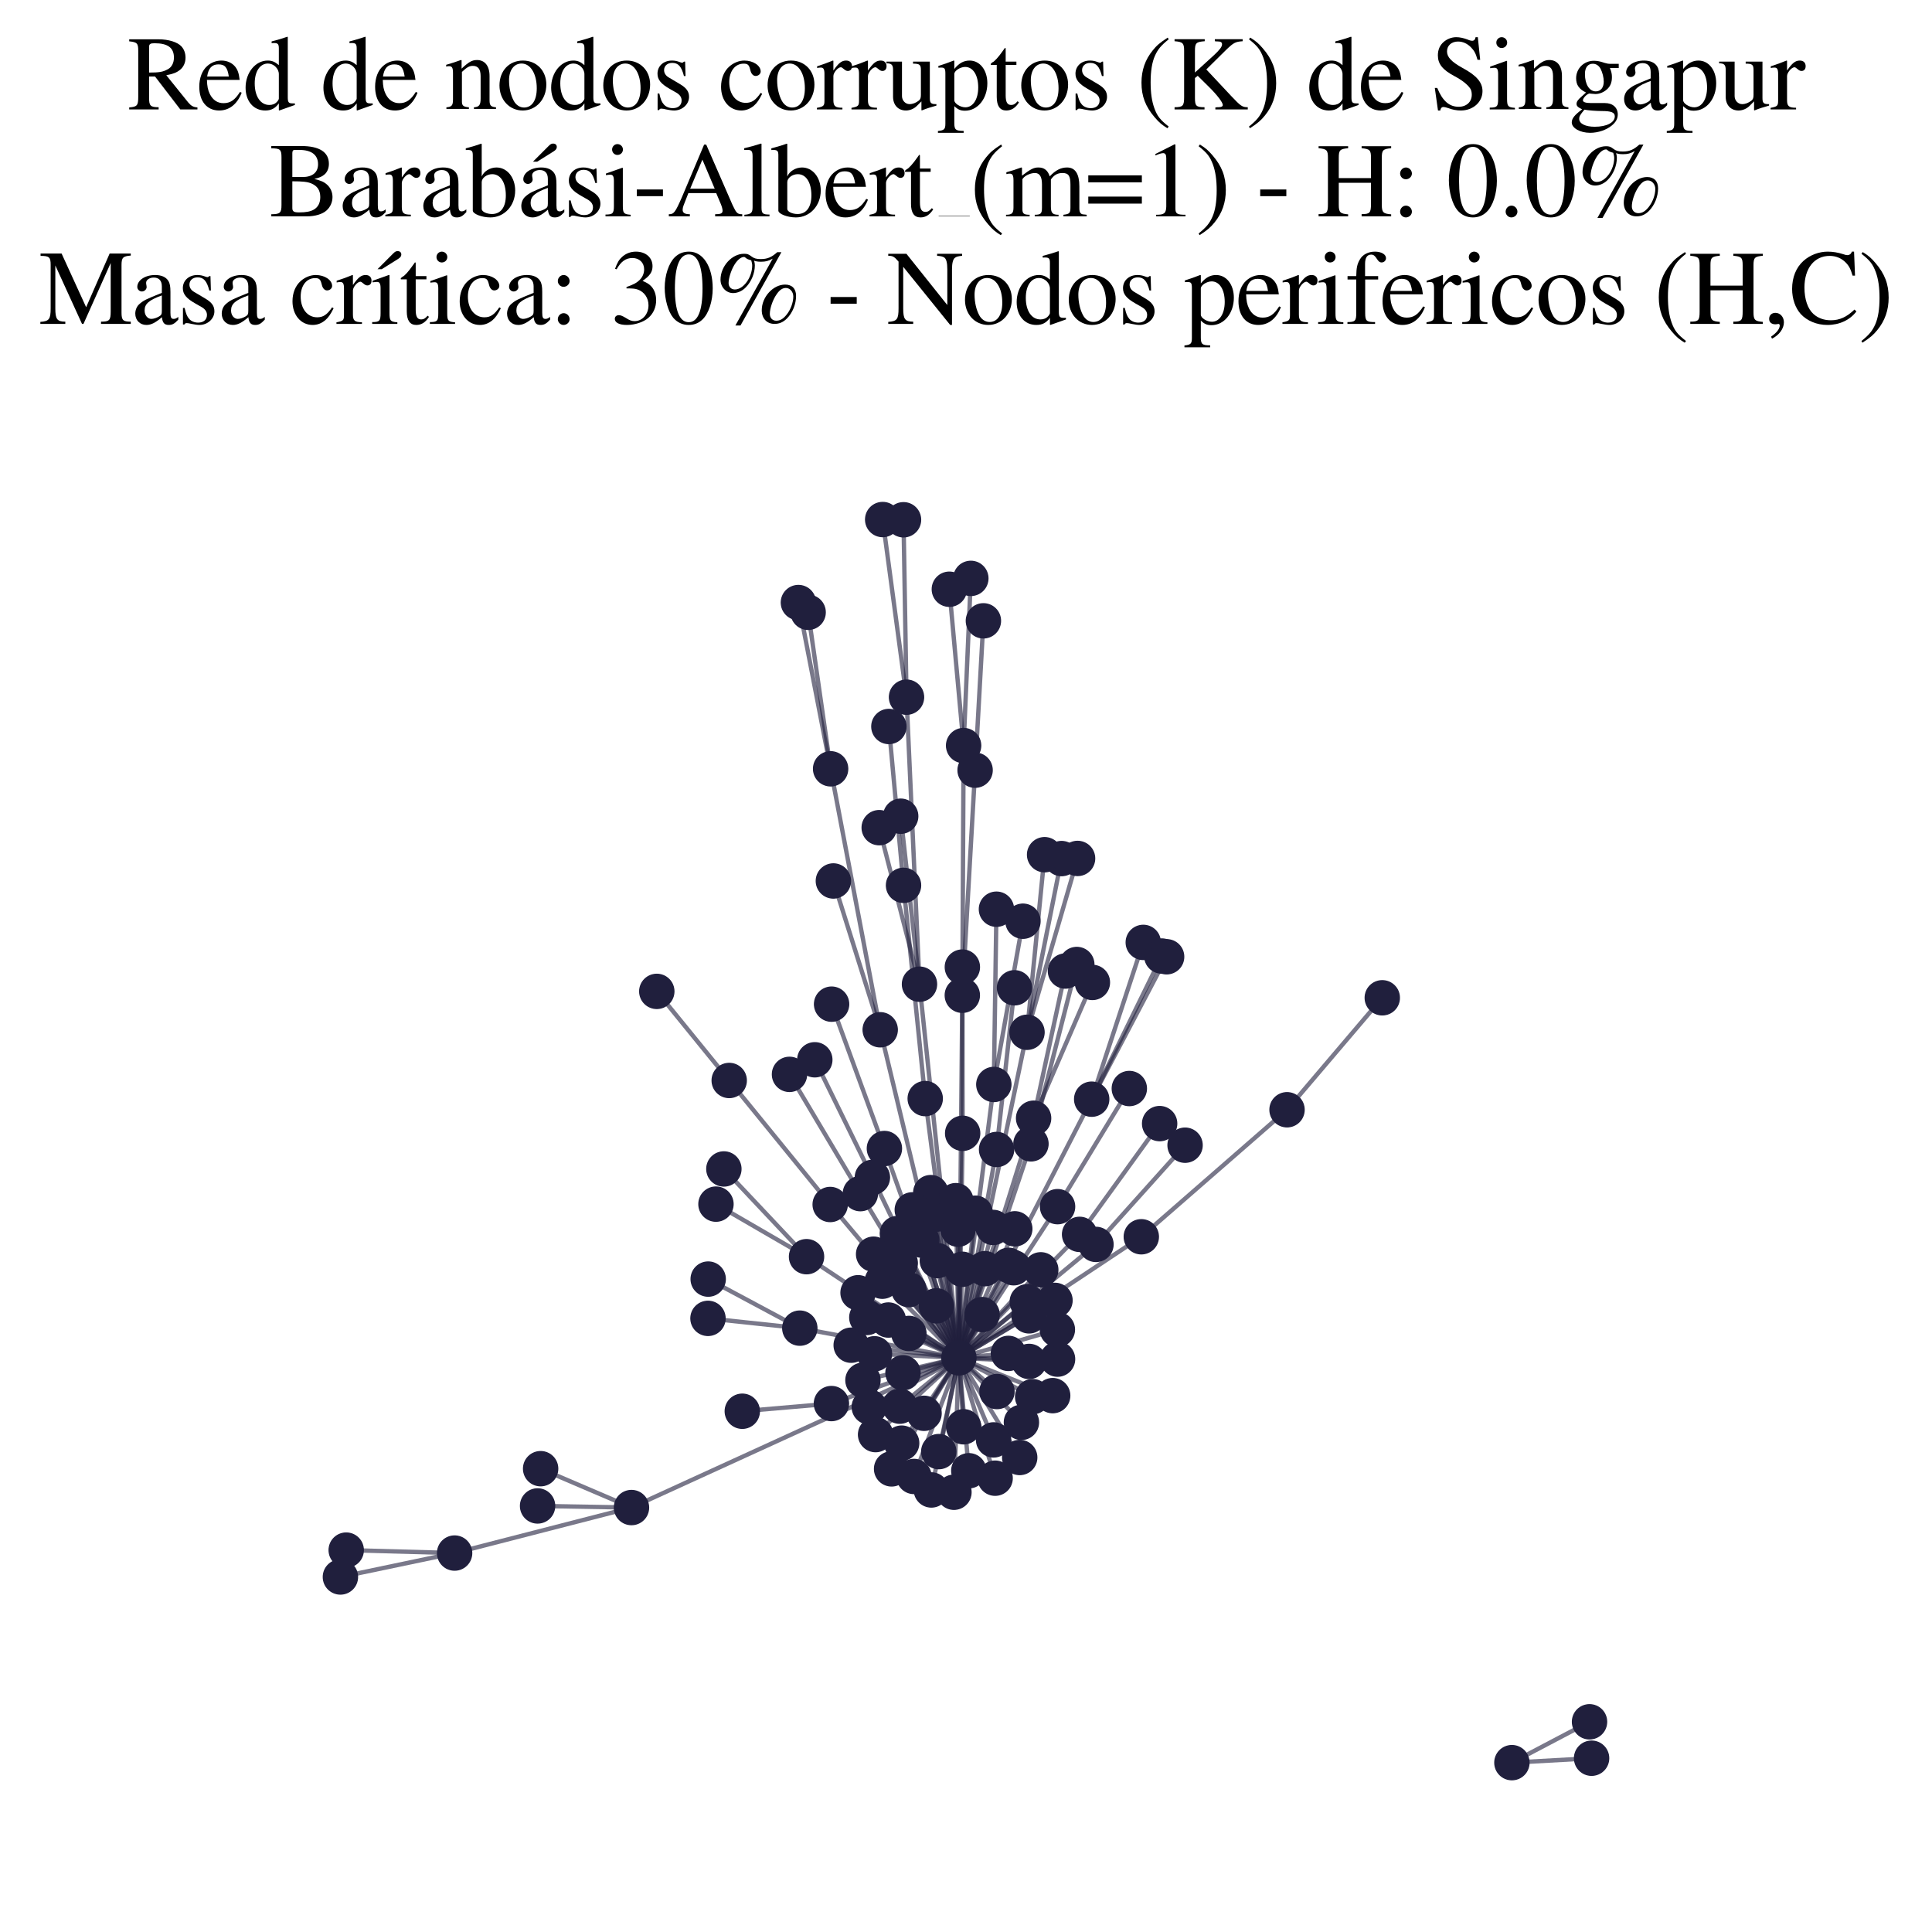 <?xml version="1.0" encoding="utf-8" standalone="no"?>
<!DOCTYPE svg PUBLIC "-//W3C//DTD SVG 1.1//EN"
  "http://www.w3.org/Graphics/SVG/1.1/DTD/svg11.dtd">
<svg xmlns:xlink="http://www.w3.org/1999/xlink" width="178.023pt" height="178.045pt" viewBox="0 0 178.023 178.045" xmlns="http://www.w3.org/2000/svg" version="1.1">
 <defs>
  <style type="text/css">*{stroke-linejoin: round; stroke-linecap: butt}</style>
 </defs>
 <g id="figure_1">
  <g id="patch_1">
   <path d="M 0 178.045 
L 178.023 178.045 
L 178.023 0 
L 0 0 
z
" style="fill: #ffffff"/>
  </g>
  <g id="axes_1">
   <g id="LineCollection_1">
    <path d="M 88.357 125.119 
L 84.726 90.688 
" clip-path="url(#pad061d69a3)" style="fill: none; stroke: #201f3d; stroke-opacity: 0.6; stroke-width: 0.4"/>
    <path d="M 88.357 125.119 
L 81.301 118.057 
" clip-path="url(#pad061d69a3)" style="fill: none; stroke: #201f3d; stroke-opacity: 0.6; stroke-width: 0.4"/>
    <path d="M 88.357 125.119 
L 82.687 113.668 
" clip-path="url(#pad061d69a3)" style="fill: none; stroke: #201f3d; stroke-opacity: 0.6; stroke-width: 0.4"/>
    <path d="M 88.357 125.119 
L 58.188 138.913 
" clip-path="url(#pad061d69a3)" style="fill: none; stroke: #201f3d; stroke-opacity: 0.6; stroke-width: 0.4"/>
    <path d="M 88.357 125.119 
L 81.493 105.829 
" clip-path="url(#pad061d69a3)" style="fill: none; stroke: #201f3d; stroke-opacity: 0.6; stroke-width: 0.4"/>
    <path d="M 88.357 125.119 
L 88.672 91.708 
" clip-path="url(#pad061d69a3)" style="fill: none; stroke: #201f3d; stroke-opacity: 0.6; stroke-width: 0.4"/>
    <path d="M 88.357 125.119 
L 85.82 137.291 
" clip-path="url(#pad061d69a3)" style="fill: none; stroke: #201f3d; stroke-opacity: 0.6; stroke-width: 0.4"/>
    <path d="M 88.357 125.119 
L 88.669 116.957 
" clip-path="url(#pad061d69a3)" style="fill: none; stroke: #201f3d; stroke-opacity: 0.6; stroke-width: 0.4"/>
    <path d="M 88.357 125.119 
L 91.696 136.207 
" clip-path="url(#pad061d69a3)" style="fill: none; stroke: #201f3d; stroke-opacity: 0.6; stroke-width: 0.4"/>
    <path d="M 88.357 125.119 
L 73.698 122.381 
" clip-path="url(#pad061d69a3)" style="fill: none; stroke: #201f3d; stroke-opacity: 0.6; stroke-width: 0.4"/>
    <path d="M 88.357 125.119 
L 97.211 119.825 
" clip-path="url(#pad061d69a3)" style="fill: none; stroke: #201f3d; stroke-opacity: 0.6; stroke-width: 0.4"/>
    <path d="M 88.357 125.119 
L 94.633 95.119 
" clip-path="url(#pad061d69a3)" style="fill: none; stroke: #201f3d; stroke-opacity: 0.6; stroke-width: 0.4"/>
    <path d="M 88.357 125.119 
L 88.793 131.469 
" clip-path="url(#pad061d69a3)" style="fill: none; stroke: #201f3d; stroke-opacity: 0.6; stroke-width: 0.4"/>
    <path d="M 88.357 125.119 
L 100.987 114.666 
" clip-path="url(#pad061d69a3)" style="fill: none; stroke: #201f3d; stroke-opacity: 0.6; stroke-width: 0.4"/>
    <path d="M 88.357 125.119 
L 91.829 105.918 
" clip-path="url(#pad061d69a3)" style="fill: none; stroke: #201f3d; stroke-opacity: 0.6; stroke-width: 0.4"/>
    <path d="M 88.357 125.119 
L 88.704 104.429 
" clip-path="url(#pad061d69a3)" style="fill: none; stroke: #201f3d; stroke-opacity: 0.6; stroke-width: 0.4"/>
    <path d="M 88.357 125.119 
L 82.905 129.571 
" clip-path="url(#pad061d69a3)" style="fill: none; stroke: #201f3d; stroke-opacity: 0.6; stroke-width: 0.4"/>
    <path d="M 88.357 125.119 
L 91.576 99.928 
" clip-path="url(#pad061d69a3)" style="fill: none; stroke: #201f3d; stroke-opacity: 0.6; stroke-width: 0.4"/>
    <path d="M 88.357 125.119 
L 100.593 101.283 
" clip-path="url(#pad061d69a3)" style="fill: none; stroke: #201f3d; stroke-opacity: 0.6; stroke-width: 0.4"/>
    <path d="M 88.357 125.119 
L 94.827 125.45 
" clip-path="url(#pad061d69a3)" style="fill: none; stroke: #201f3d; stroke-opacity: 0.6; stroke-width: 0.4"/>
    <path d="M 88.357 125.119 
L 95.241 103.038 
" clip-path="url(#pad061d69a3)" style="fill: none; stroke: #201f3d; stroke-opacity: 0.6; stroke-width: 0.4"/>
    <path d="M 88.357 125.119 
L 79.279 109.987 
" clip-path="url(#pad061d69a3)" style="fill: none; stroke: #201f3d; stroke-opacity: 0.6; stroke-width: 0.4"/>
    <path d="M 88.357 125.119 
L 97.449 111.187 
" clip-path="url(#pad061d69a3)" style="fill: none; stroke: #201f3d; stroke-opacity: 0.6; stroke-width: 0.4"/>
    <path d="M 88.357 125.119 
L 94.658 119.95 
" clip-path="url(#pad061d69a3)" style="fill: none; stroke: #201f3d; stroke-opacity: 0.6; stroke-width: 0.4"/>
    <path d="M 88.357 125.119 
L 92.941 116.592 
" clip-path="url(#pad061d69a3)" style="fill: none; stroke: #201f3d; stroke-opacity: 0.6; stroke-width: 0.4"/>
    <path d="M 88.357 125.119 
L 85.147 130.229 
" clip-path="url(#pad061d69a3)" style="fill: none; stroke: #201f3d; stroke-opacity: 0.6; stroke-width: 0.4"/>
    <path d="M 88.357 125.119 
L 81.106 94.888 
" clip-path="url(#pad061d69a3)" style="fill: none; stroke: #201f3d; stroke-opacity: 0.6; stroke-width: 0.4"/>
    <path d="M 88.357 125.119 
L 96.999 128.6 
" clip-path="url(#pad061d69a3)" style="fill: none; stroke: #201f3d; stroke-opacity: 0.6; stroke-width: 0.4"/>
    <path d="M 88.357 125.119 
L 94.997 105.398 
" clip-path="url(#pad061d69a3)" style="fill: none; stroke: #201f3d; stroke-opacity: 0.6; stroke-width: 0.4"/>
    <path d="M 88.357 125.119 
L 82.156 135.349 
" clip-path="url(#pad061d69a3)" style="fill: none; stroke: #201f3d; stroke-opacity: 0.6; stroke-width: 0.4"/>
    <path d="M 88.357 125.119 
L 91.865 128.223 
" clip-path="url(#pad061d69a3)" style="fill: none; stroke: #201f3d; stroke-opacity: 0.6; stroke-width: 0.4"/>
    <path d="M 88.357 125.119 
L 94.119 131.063 
" clip-path="url(#pad061d69a3)" style="fill: none; stroke: #201f3d; stroke-opacity: 0.6; stroke-width: 0.4"/>
    <path d="M 88.357 125.119 
L 76.611 129.331 
" clip-path="url(#pad061d69a3)" style="fill: none; stroke: #201f3d; stroke-opacity: 0.6; stroke-width: 0.4"/>
    <path d="M 88.357 125.119 
L 80.101 129.644 
" clip-path="url(#pad061d69a3)" style="fill: none; stroke: #201f3d; stroke-opacity: 0.6; stroke-width: 0.4"/>
    <path d="M 88.357 125.119 
L 78.432 123.953 
" clip-path="url(#pad061d69a3)" style="fill: none; stroke: #201f3d; stroke-opacity: 0.6; stroke-width: 0.4"/>
    <path d="M 88.357 125.119 
L 105.165 113.961 
" clip-path="url(#pad061d69a3)" style="fill: none; stroke: #201f3d; stroke-opacity: 0.6; stroke-width: 0.4"/>
    <path d="M 88.357 125.119 
L 80.386 108.492 
" clip-path="url(#pad061d69a3)" style="fill: none; stroke: #201f3d; stroke-opacity: 0.6; stroke-width: 0.4"/>
    <path d="M 88.357 125.119 
L 79.064 119.12 
" clip-path="url(#pad061d69a3)" style="fill: none; stroke: #201f3d; stroke-opacity: 0.6; stroke-width: 0.4"/>
    <path d="M 88.357 125.119 
L 89.27 135.522 
" clip-path="url(#pad061d69a3)" style="fill: none; stroke: #201f3d; stroke-opacity: 0.6; stroke-width: 0.4"/>
    <path d="M 88.357 125.119 
L 81.858 121.633 
" clip-path="url(#pad061d69a3)" style="fill: none; stroke: #201f3d; stroke-opacity: 0.6; stroke-width: 0.4"/>
    <path d="M 88.357 125.119 
L 83.206 126.495 
" clip-path="url(#pad061d69a3)" style="fill: none; stroke: #201f3d; stroke-opacity: 0.6; stroke-width: 0.4"/>
    <path d="M 88.357 125.119 
L 82.952 116.389 
" clip-path="url(#pad061d69a3)" style="fill: none; stroke: #201f3d; stroke-opacity: 0.6; stroke-width: 0.4"/>
    <path d="M 88.357 125.119 
L 74.318 115.796 
" clip-path="url(#pad061d69a3)" style="fill: none; stroke: #201f3d; stroke-opacity: 0.6; stroke-width: 0.4"/>
    <path d="M 88.357 125.119 
L 80.68 132.19 
" clip-path="url(#pad061d69a3)" style="fill: none; stroke: #201f3d; stroke-opacity: 0.6; stroke-width: 0.4"/>
    <path d="M 88.357 125.119 
L 76.497 110.988 
" clip-path="url(#pad061d69a3)" style="fill: none; stroke: #201f3d; stroke-opacity: 0.6; stroke-width: 0.4"/>
    <path d="M 88.357 125.119 
L 85.254 101.228 
" clip-path="url(#pad061d69a3)" style="fill: none; stroke: #201f3d; stroke-opacity: 0.6; stroke-width: 0.4"/>
    <path d="M 88.357 125.119 
L 99.479 113.741 
" clip-path="url(#pad061d69a3)" style="fill: none; stroke: #201f3d; stroke-opacity: 0.6; stroke-width: 0.4"/>
    <path d="M 88.357 125.119 
L 92.919 124.708 
" clip-path="url(#pad061d69a3)" style="fill: none; stroke: #201f3d; stroke-opacity: 0.6; stroke-width: 0.4"/>
    <path d="M 88.357 125.119 
L 88.276 113.264 
" clip-path="url(#pad061d69a3)" style="fill: none; stroke: #201f3d; stroke-opacity: 0.6; stroke-width: 0.4"/>
    <path d="M 88.357 125.119 
L 93.506 113.229 
" clip-path="url(#pad061d69a3)" style="fill: none; stroke: #201f3d; stroke-opacity: 0.6; stroke-width: 0.4"/>
    <path d="M 88.357 125.119 
L 79.517 127.18 
" clip-path="url(#pad061d69a3)" style="fill: none; stroke: #201f3d; stroke-opacity: 0.6; stroke-width: 0.4"/>
    <path d="M 88.357 125.119 
L 95.901 117.007 
" clip-path="url(#pad061d69a3)" style="fill: none; stroke: #201f3d; stroke-opacity: 0.6; stroke-width: 0.4"/>
    <path d="M 88.357 125.119 
L 83.748 122.87 
" clip-path="url(#pad061d69a3)" style="fill: none; stroke: #201f3d; stroke-opacity: 0.6; stroke-width: 0.4"/>
    <path d="M 88.357 125.119 
L 85.766 109.893 
" clip-path="url(#pad061d69a3)" style="fill: none; stroke: #201f3d; stroke-opacity: 0.6; stroke-width: 0.4"/>
    <path d="M 88.357 125.119 
L 89.87 111.79 
" clip-path="url(#pad061d69a3)" style="fill: none; stroke: #201f3d; stroke-opacity: 0.6; stroke-width: 0.4"/>
    <path d="M 88.357 125.119 
L 84.937 114.27 
" clip-path="url(#pad061d69a3)" style="fill: none; stroke: #201f3d; stroke-opacity: 0.6; stroke-width: 0.4"/>
    <path d="M 88.357 125.119 
L 86.371 116.16 
" clip-path="url(#pad061d69a3)" style="fill: none; stroke: #201f3d; stroke-opacity: 0.6; stroke-width: 0.4"/>
    <path d="M 88.357 125.119 
L 95.152 128.695 
" clip-path="url(#pad061d69a3)" style="fill: none; stroke: #201f3d; stroke-opacity: 0.6; stroke-width: 0.4"/>
    <path d="M 88.357 125.119 
L 93.405 116.817 
" clip-path="url(#pad061d69a3)" style="fill: none; stroke: #201f3d; stroke-opacity: 0.6; stroke-width: 0.4"/>
    <path d="M 88.357 125.119 
L 88.075 110.635 
" clip-path="url(#pad061d69a3)" style="fill: none; stroke: #201f3d; stroke-opacity: 0.6; stroke-width: 0.4"/>
    <path d="M 88.357 125.119 
L 97.431 122.513 
" clip-path="url(#pad061d69a3)" style="fill: none; stroke: #201f3d; stroke-opacity: 0.6; stroke-width: 0.4"/>
    <path d="M 88.357 125.119 
L 84.219 136.048 
" clip-path="url(#pad061d69a3)" style="fill: none; stroke: #201f3d; stroke-opacity: 0.6; stroke-width: 0.4"/>
    <path d="M 88.357 125.119 
L 86.502 133.757 
" clip-path="url(#pad061d69a3)" style="fill: none; stroke: #201f3d; stroke-opacity: 0.6; stroke-width: 0.4"/>
    <path d="M 88.357 125.119 
L 91.518 113.102 
" clip-path="url(#pad061d69a3)" style="fill: none; stroke: #201f3d; stroke-opacity: 0.6; stroke-width: 0.4"/>
    <path d="M 88.357 125.119 
L 79.873 121.399 
" clip-path="url(#pad061d69a3)" style="fill: none; stroke: #201f3d; stroke-opacity: 0.6; stroke-width: 0.4"/>
    <path d="M 88.357 125.119 
L 93.96 134.299 
" clip-path="url(#pad061d69a3)" style="fill: none; stroke: #201f3d; stroke-opacity: 0.6; stroke-width: 0.4"/>
    <path d="M 88.357 125.119 
L 80.498 115.567 
" clip-path="url(#pad061d69a3)" style="fill: none; stroke: #201f3d; stroke-opacity: 0.6; stroke-width: 0.4"/>
    <path d="M 88.357 125.119 
L 94.822 121.248 
" clip-path="url(#pad061d69a3)" style="fill: none; stroke: #201f3d; stroke-opacity: 0.6; stroke-width: 0.4"/>
    <path d="M 88.357 125.119 
L 84.062 111.483 
" clip-path="url(#pad061d69a3)" style="fill: none; stroke: #201f3d; stroke-opacity: 0.6; stroke-width: 0.4"/>
    <path d="M 88.357 125.119 
L 90.494 121.134 
" clip-path="url(#pad061d69a3)" style="fill: none; stroke: #201f3d; stroke-opacity: 0.6; stroke-width: 0.4"/>
    <path d="M 88.357 125.119 
L 86.285 120.325 
" clip-path="url(#pad061d69a3)" style="fill: none; stroke: #201f3d; stroke-opacity: 0.6; stroke-width: 0.4"/>
    <path d="M 88.357 125.119 
L 83.747 118.834 
" clip-path="url(#pad061d69a3)" style="fill: none; stroke: #201f3d; stroke-opacity: 0.6; stroke-width: 0.4"/>
    <path d="M 88.357 125.119 
L 91.554 132.678 
" clip-path="url(#pad061d69a3)" style="fill: none; stroke: #201f3d; stroke-opacity: 0.6; stroke-width: 0.4"/>
    <path d="M 88.357 125.119 
L 86.314 111.874 
" clip-path="url(#pad061d69a3)" style="fill: none; stroke: #201f3d; stroke-opacity: 0.6; stroke-width: 0.4"/>
    <path d="M 88.357 125.119 
L 97.447 125.236 
" clip-path="url(#pad061d69a3)" style="fill: none; stroke: #201f3d; stroke-opacity: 0.6; stroke-width: 0.4"/>
    <path d="M 88.357 125.119 
L 90.748 116.901 
" clip-path="url(#pad061d69a3)" style="fill: none; stroke: #201f3d; stroke-opacity: 0.6; stroke-width: 0.4"/>
    <path d="M 88.357 125.119 
L 83.083 132.977 
" clip-path="url(#pad061d69a3)" style="fill: none; stroke: #201f3d; stroke-opacity: 0.6; stroke-width: 0.4"/>
    <path d="M 88.357 125.119 
L 80.579 124.745 
" clip-path="url(#pad061d69a3)" style="fill: none; stroke: #201f3d; stroke-opacity: 0.6; stroke-width: 0.4"/>
    <path d="M 88.357 125.119 
L 87.901 137.502 
" clip-path="url(#pad061d69a3)" style="fill: none; stroke: #201f3d; stroke-opacity: 0.6; stroke-width: 0.4"/>
    <path d="M 84.726 90.688 
L 83.53 64.241 
" clip-path="url(#pad061d69a3)" style="fill: none; stroke: #201f3d; stroke-opacity: 0.6; stroke-width: 0.4"/>
    <path d="M 84.726 90.688 
L 81.014 76.265 
" clip-path="url(#pad061d69a3)" style="fill: none; stroke: #201f3d; stroke-opacity: 0.6; stroke-width: 0.4"/>
    <path d="M 84.726 90.688 
L 82.994 75.209 
" clip-path="url(#pad061d69a3)" style="fill: none; stroke: #201f3d; stroke-opacity: 0.6; stroke-width: 0.4"/>
    <path d="M 146.656 162.01 
L 139.313 162.418 
" clip-path="url(#pad061d69a3)" style="fill: none; stroke: #201f3d; stroke-opacity: 0.6; stroke-width: 0.4"/>
    <path d="M 58.188 138.913 
L 41.89 143.106 
" clip-path="url(#pad061d69a3)" style="fill: none; stroke: #201f3d; stroke-opacity: 0.6; stroke-width: 0.4"/>
    <path d="M 58.188 138.913 
L 49.816 135.331 
" clip-path="url(#pad061d69a3)" style="fill: none; stroke: #201f3d; stroke-opacity: 0.6; stroke-width: 0.4"/>
    <path d="M 58.188 138.913 
L 49.535 138.764 
" clip-path="url(#pad061d69a3)" style="fill: none; stroke: #201f3d; stroke-opacity: 0.6; stroke-width: 0.4"/>
    <path d="M 104.061 100.302 
L 97.449 111.187 
" clip-path="url(#pad061d69a3)" style="fill: none; stroke: #201f3d; stroke-opacity: 0.6; stroke-width: 0.4"/>
    <path d="M 81.493 105.829 
L 76.626 92.528 
" clip-path="url(#pad061d69a3)" style="fill: none; stroke: #201f3d; stroke-opacity: 0.6; stroke-width: 0.4"/>
    <path d="M 88.672 91.708 
L 89.851 70.968 
" clip-path="url(#pad061d69a3)" style="fill: none; stroke: #201f3d; stroke-opacity: 0.6; stroke-width: 0.4"/>
    <path d="M 88.672 91.708 
L 88.791 68.7 
" clip-path="url(#pad061d69a3)" style="fill: none; stroke: #201f3d; stroke-opacity: 0.6; stroke-width: 0.4"/>
    <path d="M 74.466 56.422 
L 76.537 70.842 
" clip-path="url(#pad061d69a3)" style="fill: none; stroke: #201f3d; stroke-opacity: 0.6; stroke-width: 0.4"/>
    <path d="M 83.255 81.579 
L 85.254 101.228 
" clip-path="url(#pad061d69a3)" style="fill: none; stroke: #201f3d; stroke-opacity: 0.6; stroke-width: 0.4"/>
    <path d="M 83.255 81.579 
L 81.905 66.942 
" clip-path="url(#pad061d69a3)" style="fill: none; stroke: #201f3d; stroke-opacity: 0.6; stroke-width: 0.4"/>
    <path d="M 83.53 64.241 
L 81.334 47.873 
" clip-path="url(#pad061d69a3)" style="fill: none; stroke: #201f3d; stroke-opacity: 0.6; stroke-width: 0.4"/>
    <path d="M 83.53 64.241 
L 83.254 47.894 
" clip-path="url(#pad061d69a3)" style="fill: none; stroke: #201f3d; stroke-opacity: 0.6; stroke-width: 0.4"/>
    <path d="M 89.457 53.295 
L 88.791 68.7 
" clip-path="url(#pad061d69a3)" style="fill: none; stroke: #201f3d; stroke-opacity: 0.6; stroke-width: 0.4"/>
    <path d="M 73.698 122.381 
L 65.237 121.481 
" clip-path="url(#pad061d69a3)" style="fill: none; stroke: #201f3d; stroke-opacity: 0.6; stroke-width: 0.4"/>
    <path d="M 73.698 122.381 
L 65.256 117.861 
" clip-path="url(#pad061d69a3)" style="fill: none; stroke: #201f3d; stroke-opacity: 0.6; stroke-width: 0.4"/>
    <path d="M 107.053 88.094 
L 100.593 101.283 
" clip-path="url(#pad061d69a3)" style="fill: none; stroke: #201f3d; stroke-opacity: 0.6; stroke-width: 0.4"/>
    <path d="M 94.633 95.119 
L 97.817 79.113 
" clip-path="url(#pad061d69a3)" style="fill: none; stroke: #201f3d; stroke-opacity: 0.6; stroke-width: 0.4"/>
    <path d="M 94.633 95.119 
L 99.292 79.101 
" clip-path="url(#pad061d69a3)" style="fill: none; stroke: #201f3d; stroke-opacity: 0.6; stroke-width: 0.4"/>
    <path d="M 94.633 95.119 
L 96.254 78.756 
" clip-path="url(#pad061d69a3)" style="fill: none; stroke: #201f3d; stroke-opacity: 0.6; stroke-width: 0.4"/>
    <path d="M 41.89 143.106 
L 31.367 145.31 
" clip-path="url(#pad061d69a3)" style="fill: none; stroke: #201f3d; stroke-opacity: 0.6; stroke-width: 0.4"/>
    <path d="M 41.89 143.106 
L 31.902 142.834 
" clip-path="url(#pad061d69a3)" style="fill: none; stroke: #201f3d; stroke-opacity: 0.6; stroke-width: 0.4"/>
    <path d="M 89.851 70.968 
L 90.615 57.206 
" clip-path="url(#pad061d69a3)" style="fill: none; stroke: #201f3d; stroke-opacity: 0.6; stroke-width: 0.4"/>
    <path d="M 105.346 86.837 
L 100.593 101.283 
" clip-path="url(#pad061d69a3)" style="fill: none; stroke: #201f3d; stroke-opacity: 0.6; stroke-width: 0.4"/>
    <path d="M 100.987 114.666 
L 109.198 105.524 
" clip-path="url(#pad061d69a3)" style="fill: none; stroke: #201f3d; stroke-opacity: 0.6; stroke-width: 0.4"/>
    <path d="M 91.829 105.918 
L 93.481 91.02 
" clip-path="url(#pad061d69a3)" style="fill: none; stroke: #201f3d; stroke-opacity: 0.6; stroke-width: 0.4"/>
    <path d="M 88.704 104.429 
L 88.676 89.111 
" clip-path="url(#pad061d69a3)" style="fill: none; stroke: #201f3d; stroke-opacity: 0.6; stroke-width: 0.4"/>
    <path d="M 106.854 103.534 
L 99.479 113.741 
" clip-path="url(#pad061d69a3)" style="fill: none; stroke: #201f3d; stroke-opacity: 0.6; stroke-width: 0.4"/>
    <path d="M 99.222 88.873 
L 94.997 105.398 
" clip-path="url(#pad061d69a3)" style="fill: none; stroke: #201f3d; stroke-opacity: 0.6; stroke-width: 0.4"/>
    <path d="M 66.701 107.713 
L 74.318 115.796 
" clip-path="url(#pad061d69a3)" style="fill: none; stroke: #201f3d; stroke-opacity: 0.6; stroke-width: 0.4"/>
    <path d="M 91.576 99.928 
L 94.26 84.885 
" clip-path="url(#pad061d69a3)" style="fill: none; stroke: #201f3d; stroke-opacity: 0.6; stroke-width: 0.4"/>
    <path d="M 91.576 99.928 
L 91.817 83.778 
" clip-path="url(#pad061d69a3)" style="fill: none; stroke: #201f3d; stroke-opacity: 0.6; stroke-width: 0.4"/>
    <path d="M 100.593 101.283 
L 107.498 88.161 
" clip-path="url(#pad061d69a3)" style="fill: none; stroke: #201f3d; stroke-opacity: 0.6; stroke-width: 0.4"/>
    <path d="M 139.313 162.418 
L 146.466 158.654 
" clip-path="url(#pad061d69a3)" style="fill: none; stroke: #201f3d; stroke-opacity: 0.6; stroke-width: 0.4"/>
    <path d="M 95.241 103.038 
L 100.658 90.525 
" clip-path="url(#pad061d69a3)" style="fill: none; stroke: #201f3d; stroke-opacity: 0.6; stroke-width: 0.4"/>
    <path d="M 95.241 103.038 
L 98.176 89.476 
" clip-path="url(#pad061d69a3)" style="fill: none; stroke: #201f3d; stroke-opacity: 0.6; stroke-width: 0.4"/>
    <path d="M 79.279 109.987 
L 72.748 98.997 
" clip-path="url(#pad061d69a3)" style="fill: none; stroke: #201f3d; stroke-opacity: 0.6; stroke-width: 0.4"/>
    <path d="M 73.569 55.522 
L 76.537 70.842 
" clip-path="url(#pad061d69a3)" style="fill: none; stroke: #201f3d; stroke-opacity: 0.6; stroke-width: 0.4"/>
    <path d="M 75.08 97.653 
L 80.386 108.492 
" clip-path="url(#pad061d69a3)" style="fill: none; stroke: #201f3d; stroke-opacity: 0.6; stroke-width: 0.4"/>
    <path d="M 81.106 94.888 
L 76.537 70.842 
" clip-path="url(#pad061d69a3)" style="fill: none; stroke: #201f3d; stroke-opacity: 0.6; stroke-width: 0.4"/>
    <path d="M 81.106 94.888 
L 76.791 81.177 
" clip-path="url(#pad061d69a3)" style="fill: none; stroke: #201f3d; stroke-opacity: 0.6; stroke-width: 0.4"/>
    <path d="M 118.593 102.258 
L 105.165 113.961 
" clip-path="url(#pad061d69a3)" style="fill: none; stroke: #201f3d; stroke-opacity: 0.6; stroke-width: 0.4"/>
    <path d="M 118.593 102.258 
L 127.369 91.941 
" clip-path="url(#pad061d69a3)" style="fill: none; stroke: #201f3d; stroke-opacity: 0.6; stroke-width: 0.4"/>
    <path d="M 76.611 129.331 
L 68.398 130.038 
" clip-path="url(#pad061d69a3)" style="fill: none; stroke: #201f3d; stroke-opacity: 0.6; stroke-width: 0.4"/>
    <path d="M 88.791 68.7 
L 87.477 54.295 
" clip-path="url(#pad061d69a3)" style="fill: none; stroke: #201f3d; stroke-opacity: 0.6; stroke-width: 0.4"/>
    <path d="M 74.318 115.796 
L 65.972 110.954 
" clip-path="url(#pad061d69a3)" style="fill: none; stroke: #201f3d; stroke-opacity: 0.6; stroke-width: 0.4"/>
    <path d="M 60.52 91.351 
L 67.193 99.56 
" clip-path="url(#pad061d69a3)" style="fill: none; stroke: #201f3d; stroke-opacity: 0.6; stroke-width: 0.4"/>
    <path d="M 76.497 110.988 
L 67.193 99.56 
" clip-path="url(#pad061d69a3)" style="fill: none; stroke: #201f3d; stroke-opacity: 0.6; stroke-width: 0.4"/>
   </g>
   <g id="PathCollection_1">
    <defs>
     <path id="m945c9c816d" d="M 0 1.581 
C 0.419 1.581 0.822 1.415 1.118 1.118 
C 1.415 0.822 1.581 0.419 1.581 0 
C 1.581 -0.419 1.415 -0.822 1.118 -1.118 
C 0.822 -1.415 0.419 -1.581 0 -1.581 
C -0.419 -1.581 -0.822 -1.415 -1.118 -1.118 
C -1.415 -0.822 -1.581 -0.419 -1.581 0 
C -1.581 0.419 -1.415 0.822 -1.118 1.118 
C -0.822 1.415 -0.419 1.581 0 1.581 
z
" style="stroke: #201f3d; stroke-width: 0.1"/>
    </defs>
    <g clip-path="url(#pad061d69a3)">
     <use xlink:href="#m945c9c816d" x="90.748" y="116.901" style="fill: #201f3d; stroke: #201f3d; stroke-width: 0.1"/>
     <use xlink:href="#m945c9c816d" x="97.817" y="79.113" style="fill: #201f3d; stroke: #201f3d; stroke-width: 0.1"/>
     <use xlink:href="#m945c9c816d" x="93.405" y="116.817" style="fill: #201f3d; stroke: #201f3d; stroke-width: 0.1"/>
     <use xlink:href="#m945c9c816d" x="97.449" y="111.187" style="fill: #201f3d; stroke: #201f3d; stroke-width: 0.1"/>
     <use xlink:href="#m945c9c816d" x="94.658" y="119.95" style="fill: #201f3d; stroke: #201f3d; stroke-width: 0.1"/>
     <use xlink:href="#m945c9c816d" x="83.747" y="118.834" style="fill: #201f3d; stroke: #201f3d; stroke-width: 0.1"/>
     <use xlink:href="#m945c9c816d" x="80.68" y="132.19" style="fill: #201f3d; stroke: #201f3d; stroke-width: 0.1"/>
     <use xlink:href="#m945c9c816d" x="76.497" y="110.988" style="fill: #201f3d; stroke: #201f3d; stroke-width: 0.1"/>
     <use xlink:href="#m945c9c816d" x="85.766" y="109.893" style="fill: #201f3d; stroke: #201f3d; stroke-width: 0.1"/>
     <use xlink:href="#m945c9c816d" x="81.014" y="76.265" style="fill: #201f3d; stroke: #201f3d; stroke-width: 0.1"/>
     <use xlink:href="#m945c9c816d" x="84.937" y="114.27" style="fill: #201f3d; stroke: #201f3d; stroke-width: 0.1"/>
     <use xlink:href="#m945c9c816d" x="105.165" y="113.961" style="fill: #201f3d; stroke: #201f3d; stroke-width: 0.1"/>
     <use xlink:href="#m945c9c816d" x="95.152" y="128.695" style="fill: #201f3d; stroke: #201f3d; stroke-width: 0.1"/>
     <use xlink:href="#m945c9c816d" x="81.905" y="66.942" style="fill: #201f3d; stroke: #201f3d; stroke-width: 0.1"/>
     <use xlink:href="#m945c9c816d" x="31.367" y="145.31" style="fill: #201f3d; stroke: #201f3d; stroke-width: 0.1"/>
     <use xlink:href="#m945c9c816d" x="31.902" y="142.834" style="fill: #201f3d; stroke: #201f3d; stroke-width: 0.1"/>
     <use xlink:href="#m945c9c816d" x="99.222" y="88.873" style="fill: #201f3d; stroke: #201f3d; stroke-width: 0.1"/>
     <use xlink:href="#m945c9c816d" x="68.398" y="130.038" style="fill: #201f3d; stroke: #201f3d; stroke-width: 0.1"/>
     <use xlink:href="#m945c9c816d" x="127.369" y="91.941" style="fill: #201f3d; stroke: #201f3d; stroke-width: 0.1"/>
     <use xlink:href="#m945c9c816d" x="72.748" y="98.997" style="fill: #201f3d; stroke: #201f3d; stroke-width: 0.1"/>
     <use xlink:href="#m945c9c816d" x="76.626" y="92.528" style="fill: #201f3d; stroke: #201f3d; stroke-width: 0.1"/>
     <use xlink:href="#m945c9c816d" x="58.188" y="138.913" style="fill: #201f3d; stroke: #201f3d; stroke-width: 0.1"/>
     <use xlink:href="#m945c9c816d" x="105.346" y="86.837" style="fill: #201f3d; stroke: #201f3d; stroke-width: 0.1"/>
     <use xlink:href="#m945c9c816d" x="91.696" y="136.207" style="fill: #201f3d; stroke: #201f3d; stroke-width: 0.1"/>
     <use xlink:href="#m945c9c816d" x="96.999" y="128.6" style="fill: #201f3d; stroke: #201f3d; stroke-width: 0.1"/>
     <use xlink:href="#m945c9c816d" x="75.08" y="97.653" style="fill: #201f3d; stroke: #201f3d; stroke-width: 0.1"/>
     <use xlink:href="#m945c9c816d" x="65.972" y="110.954" style="fill: #201f3d; stroke: #201f3d; stroke-width: 0.1"/>
     <use xlink:href="#m945c9c816d" x="83.206" y="126.495" style="fill: #201f3d; stroke: #201f3d; stroke-width: 0.1"/>
     <use xlink:href="#m945c9c816d" x="89.27" y="135.522" style="fill: #201f3d; stroke: #201f3d; stroke-width: 0.1"/>
     <use xlink:href="#m945c9c816d" x="88.791" y="68.7" style="fill: #201f3d; stroke: #201f3d; stroke-width: 0.1"/>
     <use xlink:href="#m945c9c816d" x="74.318" y="115.796" style="fill: #201f3d; stroke: #201f3d; stroke-width: 0.1"/>
     <use xlink:href="#m945c9c816d" x="87.901" y="137.502" style="fill: #201f3d; stroke: #201f3d; stroke-width: 0.1"/>
     <use xlink:href="#m945c9c816d" x="94.119" y="131.063" style="fill: #201f3d; stroke: #201f3d; stroke-width: 0.1"/>
     <use xlink:href="#m945c9c816d" x="82.156" y="135.349" style="fill: #201f3d; stroke: #201f3d; stroke-width: 0.1"/>
     <use xlink:href="#m945c9c816d" x="88.672" y="91.708" style="fill: #201f3d; stroke: #201f3d; stroke-width: 0.1"/>
     <use xlink:href="#m945c9c816d" x="91.576" y="99.928" style="fill: #201f3d; stroke: #201f3d; stroke-width: 0.1"/>
     <use xlink:href="#m945c9c816d" x="83.254" y="47.894" style="fill: #201f3d; stroke: #201f3d; stroke-width: 0.1"/>
     <use xlink:href="#m945c9c816d" x="94.997" y="105.398" style="fill: #201f3d; stroke: #201f3d; stroke-width: 0.1"/>
     <use xlink:href="#m945c9c816d" x="82.994" y="75.209" style="fill: #201f3d; stroke: #201f3d; stroke-width: 0.1"/>
     <use xlink:href="#m945c9c816d" x="88.676" y="89.111" style="fill: #201f3d; stroke: #201f3d; stroke-width: 0.1"/>
     <use xlink:href="#m945c9c816d" x="91.829" y="105.918" style="fill: #201f3d; stroke: #201f3d; stroke-width: 0.1"/>
     <use xlink:href="#m945c9c816d" x="49.535" y="138.764" style="fill: #201f3d; stroke: #201f3d; stroke-width: 0.1"/>
     <use xlink:href="#m945c9c816d" x="88.276" y="113.264" style="fill: #201f3d; stroke: #201f3d; stroke-width: 0.1"/>
     <use xlink:href="#m945c9c816d" x="65.237" y="121.481" style="fill: #201f3d; stroke: #201f3d; stroke-width: 0.1"/>
     <use xlink:href="#m945c9c816d" x="82.687" y="113.668" style="fill: #201f3d; stroke: #201f3d; stroke-width: 0.1"/>
     <use xlink:href="#m945c9c816d" x="139.313" y="162.418" style="fill: #201f3d; stroke: #201f3d; stroke-width: 0.1"/>
     <use xlink:href="#m945c9c816d" x="49.816" y="135.331" style="fill: #201f3d; stroke: #201f3d; stroke-width: 0.1"/>
     <use xlink:href="#m945c9c816d" x="81.301" y="118.057" style="fill: #201f3d; stroke: #201f3d; stroke-width: 0.1"/>
     <use xlink:href="#m945c9c816d" x="94.822" y="121.248" style="fill: #201f3d; stroke: #201f3d; stroke-width: 0.1"/>
     <use xlink:href="#m945c9c816d" x="94.827" y="125.45" style="fill: #201f3d; stroke: #201f3d; stroke-width: 0.1"/>
     <use xlink:href="#m945c9c816d" x="118.593" y="102.258" style="fill: #201f3d; stroke: #201f3d; stroke-width: 0.1"/>
     <use xlink:href="#m945c9c816d" x="60.52" y="91.351" style="fill: #201f3d; stroke: #201f3d; stroke-width: 0.1"/>
     <use xlink:href="#m945c9c816d" x="81.493" y="105.829" style="fill: #201f3d; stroke: #201f3d; stroke-width: 0.1"/>
     <use xlink:href="#m945c9c816d" x="96.254" y="78.756" style="fill: #201f3d; stroke: #201f3d; stroke-width: 0.1"/>
     <use xlink:href="#m945c9c816d" x="90.494" y="121.134" style="fill: #201f3d; stroke: #201f3d; stroke-width: 0.1"/>
     <use xlink:href="#m945c9c816d" x="100.987" y="114.666" style="fill: #201f3d; stroke: #201f3d; stroke-width: 0.1"/>
     <use xlink:href="#m945c9c816d" x="86.314" y="111.874" style="fill: #201f3d; stroke: #201f3d; stroke-width: 0.1"/>
     <use xlink:href="#m945c9c816d" x="76.611" y="129.331" style="fill: #201f3d; stroke: #201f3d; stroke-width: 0.1"/>
     <use xlink:href="#m945c9c816d" x="84.219" y="136.048" style="fill: #201f3d; stroke: #201f3d; stroke-width: 0.1"/>
     <use xlink:href="#m945c9c816d" x="85.82" y="137.291" style="fill: #201f3d; stroke: #201f3d; stroke-width: 0.1"/>
     <use xlink:href="#m945c9c816d" x="99.292" y="79.101" style="fill: #201f3d; stroke: #201f3d; stroke-width: 0.1"/>
     <use xlink:href="#m945c9c816d" x="66.701" y="107.713" style="fill: #201f3d; stroke: #201f3d; stroke-width: 0.1"/>
     <use xlink:href="#m945c9c816d" x="78.432" y="123.953" style="fill: #201f3d; stroke: #201f3d; stroke-width: 0.1"/>
     <use xlink:href="#m945c9c816d" x="92.941" y="116.592" style="fill: #201f3d; stroke: #201f3d; stroke-width: 0.1"/>
     <use xlink:href="#m945c9c816d" x="88.704" y="104.429" style="fill: #201f3d; stroke: #201f3d; stroke-width: 0.1"/>
     <use xlink:href="#m945c9c816d" x="99.479" y="113.741" style="fill: #201f3d; stroke: #201f3d; stroke-width: 0.1"/>
     <use xlink:href="#m945c9c816d" x="92.919" y="124.708" style="fill: #201f3d; stroke: #201f3d; stroke-width: 0.1"/>
     <use xlink:href="#m945c9c816d" x="91.554" y="132.678" style="fill: #201f3d; stroke: #201f3d; stroke-width: 0.1"/>
     <use xlink:href="#m945c9c816d" x="89.87" y="111.79" style="fill: #201f3d; stroke: #201f3d; stroke-width: 0.1"/>
     <use xlink:href="#m945c9c816d" x="79.064" y="119.12" style="fill: #201f3d; stroke: #201f3d; stroke-width: 0.1"/>
     <use xlink:href="#m945c9c816d" x="86.371" y="116.16" style="fill: #201f3d; stroke: #201f3d; stroke-width: 0.1"/>
     <use xlink:href="#m945c9c816d" x="79.279" y="109.987" style="fill: #201f3d; stroke: #201f3d; stroke-width: 0.1"/>
     <use xlink:href="#m945c9c816d" x="80.386" y="108.492" style="fill: #201f3d; stroke: #201f3d; stroke-width: 0.1"/>
     <use xlink:href="#m945c9c816d" x="100.593" y="101.283" style="fill: #201f3d; stroke: #201f3d; stroke-width: 0.1"/>
     <use xlink:href="#m945c9c816d" x="88.075" y="110.635" style="fill: #201f3d; stroke: #201f3d; stroke-width: 0.1"/>
     <use xlink:href="#m945c9c816d" x="80.101" y="129.644" style="fill: #201f3d; stroke: #201f3d; stroke-width: 0.1"/>
     <use xlink:href="#m945c9c816d" x="97.447" y="125.236" style="fill: #201f3d; stroke: #201f3d; stroke-width: 0.1"/>
     <use xlink:href="#m945c9c816d" x="73.569" y="55.522" style="fill: #201f3d; stroke: #201f3d; stroke-width: 0.1"/>
     <use xlink:href="#m945c9c816d" x="93.506" y="113.229" style="fill: #201f3d; stroke: #201f3d; stroke-width: 0.1"/>
     <use xlink:href="#m945c9c816d" x="79.873" y="121.399" style="fill: #201f3d; stroke: #201f3d; stroke-width: 0.1"/>
     <use xlink:href="#m945c9c816d" x="146.656" y="162.01" style="fill: #201f3d; stroke: #201f3d; stroke-width: 0.1"/>
     <use xlink:href="#m945c9c816d" x="97.211" y="119.825" style="fill: #201f3d; stroke: #201f3d; stroke-width: 0.1"/>
     <use xlink:href="#m945c9c816d" x="80.579" y="124.745" style="fill: #201f3d; stroke: #201f3d; stroke-width: 0.1"/>
     <use xlink:href="#m945c9c816d" x="81.858" y="121.633" style="fill: #201f3d; stroke: #201f3d; stroke-width: 0.1"/>
     <use xlink:href="#m945c9c816d" x="79.517" y="127.18" style="fill: #201f3d; stroke: #201f3d; stroke-width: 0.1"/>
     <use xlink:href="#m945c9c816d" x="67.193" y="99.56" style="fill: #201f3d; stroke: #201f3d; stroke-width: 0.1"/>
     <use xlink:href="#m945c9c816d" x="98.176" y="89.476" style="fill: #201f3d; stroke: #201f3d; stroke-width: 0.1"/>
     <use xlink:href="#m945c9c816d" x="93.481" y="91.02" style="fill: #201f3d; stroke: #201f3d; stroke-width: 0.1"/>
     <use xlink:href="#m945c9c816d" x="65.256" y="117.861" style="fill: #201f3d; stroke: #201f3d; stroke-width: 0.1"/>
     <use xlink:href="#m945c9c816d" x="83.083" y="132.977" style="fill: #201f3d; stroke: #201f3d; stroke-width: 0.1"/>
     <use xlink:href="#m945c9c816d" x="81.106" y="94.888" style="fill: #201f3d; stroke: #201f3d; stroke-width: 0.1"/>
     <use xlink:href="#m945c9c816d" x="91.817" y="83.778" style="fill: #201f3d; stroke: #201f3d; stroke-width: 0.1"/>
     <use xlink:href="#m945c9c816d" x="85.147" y="130.229" style="fill: #201f3d; stroke: #201f3d; stroke-width: 0.1"/>
     <use xlink:href="#m945c9c816d" x="93.96" y="134.299" style="fill: #201f3d; stroke: #201f3d; stroke-width: 0.1"/>
     <use xlink:href="#m945c9c816d" x="82.905" y="129.571" style="fill: #201f3d; stroke: #201f3d; stroke-width: 0.1"/>
     <use xlink:href="#m945c9c816d" x="81.334" y="47.873" style="fill: #201f3d; stroke: #201f3d; stroke-width: 0.1"/>
     <use xlink:href="#m945c9c816d" x="84.062" y="111.483" style="fill: #201f3d; stroke: #201f3d; stroke-width: 0.1"/>
     <use xlink:href="#m945c9c816d" x="106.854" y="103.534" style="fill: #201f3d; stroke: #201f3d; stroke-width: 0.1"/>
     <use xlink:href="#m945c9c816d" x="83.255" y="81.579" style="fill: #201f3d; stroke: #201f3d; stroke-width: 0.1"/>
     <use xlink:href="#m945c9c816d" x="104.061" y="100.302" style="fill: #201f3d; stroke: #201f3d; stroke-width: 0.1"/>
     <use xlink:href="#m945c9c816d" x="86.502" y="133.757" style="fill: #201f3d; stroke: #201f3d; stroke-width: 0.1"/>
     <use xlink:href="#m945c9c816d" x="82.952" y="116.389" style="fill: #201f3d; stroke: #201f3d; stroke-width: 0.1"/>
     <use xlink:href="#m945c9c816d" x="88.669" y="116.957" style="fill: #201f3d; stroke: #201f3d; stroke-width: 0.1"/>
     <use xlink:href="#m945c9c816d" x="80.498" y="115.567" style="fill: #201f3d; stroke: #201f3d; stroke-width: 0.1"/>
     <use xlink:href="#m945c9c816d" x="94.633" y="95.119" style="fill: #201f3d; stroke: #201f3d; stroke-width: 0.1"/>
     <use xlink:href="#m945c9c816d" x="86.285" y="120.325" style="fill: #201f3d; stroke: #201f3d; stroke-width: 0.1"/>
     <use xlink:href="#m945c9c816d" x="83.53" y="64.241" style="fill: #201f3d; stroke: #201f3d; stroke-width: 0.1"/>
     <use xlink:href="#m945c9c816d" x="95.901" y="117.007" style="fill: #201f3d; stroke: #201f3d; stroke-width: 0.1"/>
     <use xlink:href="#m945c9c816d" x="76.537" y="70.842" style="fill: #201f3d; stroke: #201f3d; stroke-width: 0.1"/>
     <use xlink:href="#m945c9c816d" x="73.698" y="122.381" style="fill: #201f3d; stroke: #201f3d; stroke-width: 0.1"/>
     <use xlink:href="#m945c9c816d" x="84.726" y="90.688" style="fill: #201f3d; stroke: #201f3d; stroke-width: 0.1"/>
     <use xlink:href="#m945c9c816d" x="74.466" y="56.422" style="fill: #201f3d; stroke: #201f3d; stroke-width: 0.1"/>
     <use xlink:href="#m945c9c816d" x="97.431" y="122.513" style="fill: #201f3d; stroke: #201f3d; stroke-width: 0.1"/>
     <use xlink:href="#m945c9c816d" x="83.748" y="122.87" style="fill: #201f3d; stroke: #201f3d; stroke-width: 0.1"/>
     <use xlink:href="#m945c9c816d" x="90.615" y="57.206" style="fill: #201f3d; stroke: #201f3d; stroke-width: 0.1"/>
     <use xlink:href="#m945c9c816d" x="109.198" y="105.524" style="fill: #201f3d; stroke: #201f3d; stroke-width: 0.1"/>
     <use xlink:href="#m945c9c816d" x="91.865" y="128.223" style="fill: #201f3d; stroke: #201f3d; stroke-width: 0.1"/>
     <use xlink:href="#m945c9c816d" x="95.241" y="103.038" style="fill: #201f3d; stroke: #201f3d; stroke-width: 0.1"/>
     <use xlink:href="#m945c9c816d" x="41.89" y="143.106" style="fill: #201f3d; stroke: #201f3d; stroke-width: 0.1"/>
     <use xlink:href="#m945c9c816d" x="89.851" y="70.968" style="fill: #201f3d; stroke: #201f3d; stroke-width: 0.1"/>
     <use xlink:href="#m945c9c816d" x="87.477" y="54.295" style="fill: #201f3d; stroke: #201f3d; stroke-width: 0.1"/>
     <use xlink:href="#m945c9c816d" x="76.791" y="81.177" style="fill: #201f3d; stroke: #201f3d; stroke-width: 0.1"/>
     <use xlink:href="#m945c9c816d" x="107.053" y="88.094" style="fill: #201f3d; stroke: #201f3d; stroke-width: 0.1"/>
     <use xlink:href="#m945c9c816d" x="88.357" y="125.119" style="fill: #201f3d; stroke: #201f3d; stroke-width: 0.1"/>
     <use xlink:href="#m945c9c816d" x="107.498" y="88.161" style="fill: #201f3d; stroke: #201f3d; stroke-width: 0.1"/>
     <use xlink:href="#m945c9c816d" x="91.518" y="113.102" style="fill: #201f3d; stroke: #201f3d; stroke-width: 0.1"/>
     <use xlink:href="#m945c9c816d" x="146.466" y="158.654" style="fill: #201f3d; stroke: #201f3d; stroke-width: 0.1"/>
     <use xlink:href="#m945c9c816d" x="94.26" y="84.885" style="fill: #201f3d; stroke: #201f3d; stroke-width: 0.1"/>
     <use xlink:href="#m945c9c816d" x="89.457" y="53.295" style="fill: #201f3d; stroke: #201f3d; stroke-width: 0.1"/>
     <use xlink:href="#m945c9c816d" x="100.658" y="90.525" style="fill: #201f3d; stroke: #201f3d; stroke-width: 0.1"/>
     <use xlink:href="#m945c9c816d" x="85.254" y="101.228" style="fill: #201f3d; stroke: #201f3d; stroke-width: 0.1"/>
     <use xlink:href="#m945c9c816d" x="88.793" y="131.469" style="fill: #201f3d; stroke: #201f3d; stroke-width: 0.1"/>
    </g>
   </g>
   <g id="text_1">
    <!-- Red de nodos corruptos (K) de Singapur -->
    <g transform="translate(11.739 10.084) scale(0.096 -0.096)">
     <defs>
      <path id="NimbusRomNo9L-Regu-52" d="M 4218 121 
C 3974 140 3846 205 3661 424 
L 2342 2061 
C 2771 2143 2963 2219 3174 2388 
C 3379 2553 3501 2818 3501 3113 
C 3501 3385 3418 3618 3251 3801 
C 3008 4059 2477 4224 1875 4224 
L 109 4224 
L 109 4102 
C 589 4051 653 3981 653 3528 
L 653 765 
C 653 236 589 159 109 121 
L 109 0 
L 1882 0 
L 1882 134 
C 1389 134 1306 219 1306 692 
L 1306 1984 
L 1664 1984 
L 3187 0 
L 4218 0 
L 4218 121 
z
M 1306 3762 
C 1306 3937 1376 3987 1632 3987 
C 2432 3987 2803 3716 2803 3123 
C 2803 2807 2669 2542 2438 2423 
C 2144 2258 1920 2221 1306 2221 
L 1306 3762 
z
" transform="scale(0.016)"/>
      <path id="NimbusRomNo9L-Regu-65" d="M 2611 1053 
C 2304 564 2029 378 1619 378 
C 1254 378 979 564 794 930 
C 678 1174 634 1386 621 1779 
L 2592 1779 
C 2541 2193 2477 2377 2317 2581 
C 2125 2811 1830 2944 1498 2944 
C 1178 2944 877 2829 634 2611 
C 333 2349 160 1894 160 1370 
C 160 486 621 -64 1357 -64 
C 1965 -64 2445 315 2714 1008 
L 2611 1053 
z
M 634 1984 
C 704 2479 922 2714 1312 2714 
C 1702 2714 1856 2535 1939 1984 
L 634 1984 
z
" transform="scale(0.016)"/>
      <path id="NimbusRomNo9L-Regu-64" d="M 2202 -64 
L 3142 269 
L 3142 365 
C 3027 365 3014 365 2995 365 
C 2765 365 2714 435 2714 731 
L 2714 4364 
L 2682 4377 
C 2374 4268 2150 4204 1741 4096 
L 1741 3994 
C 1792 4000 1830 4000 1882 4000 
C 2118 4000 2176 3936 2176 3672 
L 2176 2669 
C 1933 2874 1760 2944 1504 2944 
C 768 2944 173 2221 173 1312 
C 173 493 653 -64 1357 -64 
C 1715 -64 1958 64 2176 365 
L 2176 -45 
L 2202 -64 
z
M 2176 653 
C 2176 608 2131 531 2067 461 
C 1952 333 1792 269 1606 269 
C 1075 269 723 781 723 1568 
C 723 2291 1037 2765 1523 2765 
C 1862 2765 2176 2464 2176 2125 
L 2176 653 
z
" transform="scale(0.016)"/>
      <path id="NimbusRomNo9L-Regu-6e" d="M 102 2579 
C 141 2598 205 2605 275 2605 
C 454 2605 512 2509 512 2195 
L 512 608 
C 512 243 442 154 115 128 
L 115 32 
L 1472 32 
L 1472 128 
C 1146 154 1050 230 1050 461 
L 1050 2259 
C 1357 2547 1498 2624 1709 2624 
C 2022 2624 2176 2426 2176 2003 
L 2176 666 
C 2176 262 2093 154 1773 128 
L 1773 32 
L 3104 32 
L 3104 128 
C 2790 160 2714 237 2714 550 
L 2714 2016 
C 2714 2618 2432 2976 1958 2976 
C 1664 2976 1466 2867 1030 2458 
L 1030 2963 
L 986 2976 
C 672 2861 454 2790 102 2688 
L 102 2579 
z
" transform="scale(0.016)"/>
      <path id="NimbusRomNo9L-Regu-6f" d="M 1600 2944 
C 768 2944 186 2330 186 1446 
C 186 582 781 -64 1587 -64 
C 2394 -64 3008 614 3008 1498 
C 3008 2336 2419 2944 1600 2944 
z
M 1517 2765 
C 2054 2765 2432 2150 2432 1274 
C 2432 550 2144 115 1664 115 
C 1414 115 1178 269 1043 525 
C 864 858 762 1306 762 1760 
C 762 2368 1062 2765 1517 2765 
z
" transform="scale(0.016)"/>
      <path id="NimbusRomNo9L-Regu-73" d="M 2016 2010 
L 1990 2880 
L 1920 2880 
L 1907 2867 
C 1850 2822 1843 2816 1818 2816 
C 1779 2816 1715 2829 1645 2861 
C 1504 2915 1363 2944 1197 2944 
C 691 2944 326 2616 326 2154 
C 326 1796 531 1539 1075 1231 
L 1446 1020 
C 1670 892 1779 737 1779 539 
C 1779 256 1574 77 1248 77 
C 1030 77 832 159 710 298 
C 576 455 518 600 435 960 
L 333 960 
L 333 -39 
L 416 -39 
C 461 33 486 48 563 48 
C 621 48 710 35 858 -2 
C 1037 -39 1210 -64 1325 -64 
C 1818 -64 2227 308 2227 757 
C 2227 1077 2074 1289 1690 1520 
L 998 1930 
C 819 2033 723 2194 723 2367 
C 723 2624 922 2803 1216 2803 
C 1581 2803 1773 2583 1920 2010 
L 2016 2010 
z
" transform="scale(0.016)"/>
      <path id="NimbusRomNo9L-Regu-63" d="M 2547 998 
C 2240 550 2010 397 1645 397 
C 1062 397 653 909 653 1645 
C 653 2304 1005 2758 1523 2758 
C 1754 2758 1837 2688 1901 2451 
L 1939 2310 
C 1990 2131 2106 2016 2240 2016 
C 2406 2016 2547 2138 2547 2285 
C 2547 2643 2099 2944 1562 2944 
C 1248 2944 922 2816 659 2586 
C 339 2304 160 1869 160 1363 
C 160 531 666 -64 1376 -64 
C 1664 -64 1920 38 2150 237 
C 2323 390 2445 563 2637 941 
L 2547 998 
z
" transform="scale(0.016)"/>
      <path id="NimbusRomNo9L-Regu-72" d="M 45 2496 
C 134 2515 192 2522 269 2522 
C 429 2522 486 2419 486 2138 
L 486 538 
C 486 218 442 173 32 96 
L 32 0 
L 1568 0 
L 1568 102 
C 1133 102 1024 199 1024 565 
L 1024 2013 
C 1024 2219 1299 2541 1472 2541 
C 1510 2541 1568 2509 1638 2445 
C 1741 2355 1811 2317 1894 2317 
C 2048 2317 2144 2426 2144 2605 
C 2144 2816 2010 2944 1792 2944 
C 1523 2944 1338 2797 1024 2343 
L 1024 2931 
L 992 2944 
C 653 2803 422 2721 45 2599 
L 45 2496 
z
" transform="scale(0.016)"/>
      <path id="NimbusRomNo9L-Regu-75" d="M 3066 320 
L 3034 320 
C 2739 320 2669 390 2669 685 
L 2669 2880 
L 1658 2880 
L 1658 2758 
C 2054 2758 2131 2694 2131 2375 
L 2131 875 
C 2131 697 2099 607 2010 537 
C 1837 397 1638 320 1446 320 
C 1197 320 992 537 992 805 
L 992 2880 
L 58 2880 
L 58 2778 
C 365 2778 454 2682 454 2387 
L 454 770 
C 454 263 762 -64 1229 -64 
C 1466 -64 1715 38 1888 211 
L 2163 486 
L 2163 -45 
L 2189 -58 
C 2509 70 2739 141 3066 230 
L 3066 320 
z
" transform="scale(0.016)"/>
      <path id="NimbusRomNo9L-Regu-70" d="M 58 2516 
C 115 2522 160 2522 218 2522 
C 435 2522 480 2458 480 2155 
L 480 -855 
C 480 -1189 410 -1261 32 -1299 
L 32 -1408 
L 1581 -1408 
L 1581 -1293 
C 1101 -1293 1018 -1222 1018 -816 
L 1018 199 
C 1242 -13 1395 -77 1664 -77 
C 2419 -77 3008 643 3008 1575 
C 3008 2372 2560 2944 1939 2944 
C 1581 2944 1299 2784 1018 2438 
L 1018 2931 
L 979 2944 
C 634 2810 410 2726 58 2618 
L 58 2516 
z
M 1018 2136 
C 1018 2329 1376 2560 1670 2560 
C 2144 2560 2458 2071 2458 1324 
C 2458 611 2144 128 1683 128 
C 1382 128 1018 359 1018 552 
L 1018 2136 
z
" transform="scale(0.016)"/>
      <path id="NimbusRomNo9L-Regu-74" d="M 1632 2880 
L 986 2880 
L 986 3622 
C 986 3686 979 3706 941 3706 
C 896 3648 858 3590 813 3526 
C 570 3174 294 2867 192 2841 
C 122 2794 83 2748 83 2715 
C 83 2695 90 2682 109 2682 
L 448 2682 
L 448 751 
C 448 212 640 -64 1018 -64 
C 1331 -64 1574 90 1786 423 
L 1702 493 
C 1568 333 1459 269 1318 269 
C 1082 269 986 443 986 847 
L 986 2682 
L 1632 2682 
L 1632 2880 
z
" transform="scale(0.016)"/>
      <path id="NimbusRomNo9L-Regu-28" d="M 1888 4326 
C 1414 4019 1222 3853 986 3558 
C 531 3002 307 2362 307 1613 
C 307 800 544 173 1107 -480 
C 1370 -787 1536 -928 1869 -1133 
L 1946 -1030 
C 1434 -627 1254 -403 1082 77 
C 928 506 858 992 858 1632 
C 858 2304 941 2829 1114 3226 
C 1293 3622 1485 3853 1946 4224 
L 1888 4326 
z
" transform="scale(0.016)"/>
      <path id="NimbusRomNo9L-Regu-4b" d="M 2643 4109 
C 2720 4096 2784 4096 2810 4096 
C 3002 4096 3078 4045 3078 3917 
C 3078 3775 2931 3583 2579 3257 
L 1446 2224 
L 1446 3534 
C 1446 4000 1517 4071 2035 4109 
L 2035 4231 
L 218 4231 
L 218 4109 
C 717 4071 794 3988 794 3531 
L 794 750 
C 794 217 723 134 218 134 
L 218 0 
L 2022 0 
L 2022 134 
C 1523 134 1446 211 1446 683 
L 1446 1891 
L 1613 2026 
L 2291 1355 
C 2778 876 3123 422 3123 269 
C 3123 179 3034 134 2854 134 
C 2822 134 2752 134 2675 121 
L 2675 0 
L 4627 0 
L 4627 134 
C 4294 134 4205 198 3622 816 
L 2131 2409 
L 3347 3611 
C 3782 4026 3885 4077 4320 4109 
L 4320 4231 
L 2643 4231 
L 2643 4109 
z
" transform="scale(0.016)"/>
      <path id="NimbusRomNo9L-Regu-29" d="M 243 -1133 
C 717 -826 909 -659 1146 -365 
C 1600 192 1824 832 1824 1581 
C 1824 2400 1587 3021 1024 3674 
C 762 3981 595 4122 262 4326 
L 186 4224 
C 698 3821 870 3597 1050 3117 
C 1203 2688 1274 2202 1274 1562 
C 1274 896 1190 365 1018 -26 
C 838 -429 646 -659 186 -1030 
L 243 -1133 
z
" transform="scale(0.016)"/>
      <path id="NimbusRomNo9L-Regu-53" d="M 2861 4352 
L 2726 4352 
C 2701 4205 2630 4135 2522 4135 
C 2458 4135 2349 4160 2240 4212 
C 2003 4301 1766 4352 1562 4352 
C 1286 4352 1005 4244 794 4058 
C 570 3859 454 3590 454 3256 
C 454 2743 736 2385 1453 2006 
C 1914 1763 2246 1499 2406 1256 
C 2464 1173 2496 1038 2496 884 
C 2496 454 2176 160 1709 160 
C 1139 160 736 513 416 1296 
L 269 1296 
L 461 -64 
L 602 -64 
C 608 57 685 147 781 147 
C 851 147 960 122 1082 79 
C 1325 -14 1581 -64 1837 -64 
C 2573 -64 3142 442 3142 1101 
C 3142 1626 2790 2042 1946 2496 
C 1274 2868 1005 3149 1005 3495 
C 1005 3847 1274 4090 1670 4090 
C 1958 4090 2227 3968 2451 3738 
C 2650 3533 2739 3367 2842 2989 
L 3002 2989 
L 2861 4352 
z
" transform="scale(0.016)"/>
      <path id="NimbusRomNo9L-Regu-69" d="M 1120 2929 
L 128 2579 
L 128 2484 
L 179 2490 
C 256 2502 339 2509 397 2509 
C 550 2509 608 2406 608 2125 
L 608 640 
C 608 179 544 109 102 109 
L 102 0 
L 1619 0 
L 1619 96 
C 1197 128 1146 191 1146 650 
L 1146 2910 
L 1120 2929 
z
M 819 4352 
C 646 4352 499 4205 499 4026 
C 499 3847 640 3699 819 3699 
C 1005 3699 1152 3840 1152 4026 
C 1152 4205 1005 4352 819 4352 
z
" transform="scale(0.016)"/>
      <path id="NimbusRomNo9L-Regu-67" d="M 3008 2496 
L 3008 2746 
L 2515 2746 
C 2387 2746 2291 2763 2163 2802 
L 2022 2847 
C 1850 2903 1677 2931 1510 2931 
C 915 2931 442 2467 442 1881 
C 442 1476 614 1230 1037 1018 
C 915 906 800 799 762 768 
C 550 588 467 463 467 338 
C 467 206 544 131 806 6 
C 352 -329 179 -543 179 -781 
C 179 -1124 678 -1408 1286 -1408 
C 1766 -1408 2266 -1238 2598 -962 
C 2842 -759 2950 -548 2950 -299 
C 2950 108 2650 384 2176 384 
L 1350 384 
C 1011 384 851 443 851 548 
C 851 678 1062 908 1235 960 
C 1293 953 1338 947 1357 947 
C 1478 934 1562 928 1600 928 
C 1837 928 2093 1026 2291 1203 
C 2502 1387 2598 1617 2598 1945 
C 2598 2135 2566 2286 2477 2496 
L 3008 2496 
z
M 941 -13 
C 1152 -58 1664 -96 1978 -96 
C 2560 -96 2771 -180 2771 -414 
C 2771 -791 2285 -1043 1562 -1043 
C 998 -1043 627 -855 627 -570 
C 627 -420 672 -336 941 -13 
z
M 973 2145 
C 973 2526 1152 2752 1446 2752 
C 1645 2752 1811 2642 1914 2449 
C 2029 2223 2106 1927 2106 1675 
C 2106 1314 1920 1088 1626 1088 
C 1242 1088 973 1507 973 2126 
L 973 2145 
z
" transform="scale(0.016)"/>
      <path id="NimbusRomNo9L-Regu-61" d="M 2829 423 
C 2720 333 2643 301 2547 301 
C 2400 301 2355 390 2355 672 
L 2355 1920 
C 2355 2253 2323 2438 2227 2592 
C 2086 2822 1811 2944 1434 2944 
C 832 2944 358 2630 358 2227 
C 358 2080 486 1952 634 1952 
C 787 1952 922 2080 922 2221 
C 922 2246 915 2278 909 2323 
C 896 2381 890 2432 890 2477 
C 890 2650 1094 2790 1350 2790 
C 1664 2790 1837 2605 1837 2259 
L 1837 1869 
C 851 1472 742 1421 467 1178 
C 326 1050 237 832 237 621 
C 237 218 518 -64 909 -64 
C 1190 -64 1453 70 1843 403 
C 1875 70 1990 -64 2253 -64 
C 2470 -64 2605 13 2829 256 
L 2829 423 
z
M 1837 783 
C 1837 584 1805 526 1670 449 
C 1517 359 1338 301 1203 301 
C 979 301 800 520 800 796 
L 800 822 
C 800 1201 1062 1433 1837 1715 
L 1837 783 
z
" transform="scale(0.016)"/>
     </defs>
     <use xlink:href="#NimbusRomNo9L-Regu-52" transform="scale(0.996)"/>
     <use xlink:href="#NimbusRomNo9L-Regu-65" transform="translate(66.45 0) scale(0.996)"/>
     <use xlink:href="#NimbusRomNo9L-Regu-64" transform="translate(110.684 0) scale(0.996)"/>
     <use xlink:href="#NimbusRomNo9L-Regu-64" transform="translate(185.403 0) scale(0.996)"/>
     <use xlink:href="#NimbusRomNo9L-Regu-65" transform="translate(235.217 0) scale(0.996)"/>
     <use xlink:href="#NimbusRomNo9L-Regu-6e" transform="translate(304.357 0) scale(0.996)"/>
     <use xlink:href="#NimbusRomNo9L-Regu-6f" transform="translate(354.17 0) scale(0.996)"/>
     <use xlink:href="#NimbusRomNo9L-Regu-64" transform="translate(403.983 0) scale(0.996)"/>
     <use xlink:href="#NimbusRomNo9L-Regu-6f" transform="translate(453.796 0) scale(0.996)"/>
     <use xlink:href="#NimbusRomNo9L-Regu-73" transform="translate(503.61 0) scale(0.996)"/>
     <use xlink:href="#NimbusRomNo9L-Regu-63" transform="translate(567.27 0) scale(0.996)"/>
     <use xlink:href="#NimbusRomNo9L-Regu-6f" transform="translate(611.503 0) scale(0.996)"/>
     <use xlink:href="#NimbusRomNo9L-Regu-72" transform="translate(661.317 0) scale(0.996)"/>
     <use xlink:href="#NimbusRomNo9L-Regu-72" transform="translate(694.492 0) scale(0.996)"/>
     <use xlink:href="#NimbusRomNo9L-Regu-75" transform="translate(727.667 0) scale(0.996)"/>
     <use xlink:href="#NimbusRomNo9L-Regu-70" transform="translate(777.48 0) scale(0.996)"/>
     <use xlink:href="#NimbusRomNo9L-Regu-74" transform="translate(827.294 0) scale(0.996)"/>
     <use xlink:href="#NimbusRomNo9L-Regu-6f" transform="translate(854.989 0) scale(0.996)"/>
     <use xlink:href="#NimbusRomNo9L-Regu-73" transform="translate(904.802 0) scale(0.996)"/>
     <use xlink:href="#NimbusRomNo9L-Regu-28" transform="translate(968.462 0) scale(0.996)"/>
     <use xlink:href="#NimbusRomNo9L-Regu-4b" transform="translate(1001.637 0) scale(0.996)"/>
     <use xlink:href="#NimbusRomNo9L-Regu-29" transform="translate(1073.567 0) scale(0.996)"/>
     <use xlink:href="#NimbusRomNo9L-Regu-64" transform="translate(1131.649 0) scale(0.996)"/>
     <use xlink:href="#NimbusRomNo9L-Regu-65" transform="translate(1181.462 0) scale(0.996)"/>
     <use xlink:href="#NimbusRomNo9L-Regu-53" transform="translate(1250.603 0) scale(0.996)"/>
     <use xlink:href="#NimbusRomNo9L-Regu-69" transform="translate(1305.994 0) scale(0.996)"/>
     <use xlink:href="#NimbusRomNo9L-Regu-6e" transform="translate(1333.689 0) scale(0.996)"/>
     <use xlink:href="#NimbusRomNo9L-Regu-67" transform="translate(1383.503 0) scale(0.996)"/>
     <use xlink:href="#NimbusRomNo9L-Regu-61" transform="translate(1432.818 0) scale(0.996)"/>
     <use xlink:href="#NimbusRomNo9L-Regu-70" transform="translate(1477.052 0) scale(0.996)"/>
     <use xlink:href="#NimbusRomNo9L-Regu-75" transform="translate(1526.865 0) scale(0.996)"/>
     <use xlink:href="#NimbusRomNo9L-Regu-72" transform="translate(1576.678 0) scale(0.996)"/>
    </g>
    <!-- Barabási-Albert_(m=1) - H: 0.0\%  -->
    <g transform="translate(24.832 19.936) scale(0.096 -0.096)">
     <defs>
      <path id="NimbusRomNo9L-Regu-42" d="M 109 4237 
L 109 4096 
C 646 4096 723 4026 723 3548 
L 723 689 
C 723 212 640 128 109 128 
L 109 0 
L 2246 0 
C 2746 0 3200 136 3437 356 
C 3667 564 3795 855 3795 1165 
C 3795 1451 3680 1710 3482 1897 
C 3290 2072 3117 2150 2701 2253 
C 3034 2335 3168 2398 3322 2531 
C 3482 2671 3578 2903 3578 3163 
C 3578 3871 3008 4237 1901 4237 
L 109 4237 
z
M 1376 2112 
C 1997 2112 2291 2080 2522 1982 
C 2886 1827 3059 1568 3059 1159 
C 3059 809 2925 555 2669 406 
C 2464 290 2202 238 1779 238 
C 1466 238 1376 296 1376 504 
L 1376 2112 
z
M 1376 2368 
L 1376 3812 
C 1376 3944 1421 4001 1517 4001 
L 1798 4001 
C 2534 4001 2925 3699 2925 3137 
C 2925 2646 2586 2368 1984 2368 
L 1376 2368 
z
" transform="scale(0.016)"/>
      <path id="NimbusRomNo9L-Regu-62" d="M 979 4364 
L 947 4377 
C 678 4281 506 4230 205 4147 
L 19 4096 
L 19 3994 
C 58 4000 83 4000 128 4000 
C 384 4000 442 3942 442 3673 
L 442 347 
C 442 147 986 -64 1498 -64 
C 2342 -64 2995 640 2995 1555 
C 2995 2342 2509 2944 1869 2944 
C 1478 2944 1107 2714 979 2400 
L 979 4364 
z
M 979 2061 
C 979 2310 1280 2541 1613 2541 
C 2112 2541 2432 2042 2432 1261 
C 2432 550 2125 141 1600 141 
C 1267 141 979 288 979 448 
L 979 2061 
z
" transform="scale(0.016)"/>
      <path id="NimbusRomNo9L-Regu-b4" d="M 851 3264 
L 1837 3882 
C 1971 3964 2029 4047 2029 4148 
C 2029 4275 1946 4352 1805 4352 
C 1709 4352 1651 4320 1536 4206 
L 595 3264 
L 851 3264 
z
" transform="scale(0.016)"/>
      <path id="NimbusRomNo9L-Regu-2d" d="M 250 1619 
L 250 1216 
L 1824 1216 
L 1824 1619 
L 250 1619 
z
" transform="scale(0.016)"/>
      <path id="NimbusRomNo9L-Regu-41" d="M 4518 128 
C 4230 128 4166 192 3942 667 
L 2349 4320 
L 2221 4320 
L 890 1168 
C 480 231 403 128 96 128 
L 96 0 
L 1363 0 
L 1363 128 
C 1056 128 928 212 928 393 
C 928 470 947 560 979 645 
L 1274 1401 
L 2950 1401 
L 3213 778 
C 3290 602 3334 434 3334 342 
C 3334 180 3226 128 2886 128 
L 2886 0 
L 4518 0 
L 4518 128 
z
M 1382 1664 
L 2118 3416 
L 2861 1664 
L 1382 1664 
z
" transform="scale(0.016)"/>
      <path id="NimbusRomNo9L-Regu-6c" d="M 122 4000 
L 160 4000 
C 230 4000 307 4000 358 4000 
C 563 4000 627 3910 627 3610 
L 627 557 
C 627 211 538 128 134 96 
L 134 0 
L 1645 0 
L 1645 109 
C 1242 109 1165 173 1165 528 
L 1165 4371 
L 1139 4384 
C 806 4275 563 4211 122 4103 
L 122 4000 
z
" transform="scale(0.016)"/>
      <path id="NimbusRomNo9L-Regu-6d" d="M 122 2547 
C 205 2566 256 2573 326 2573 
C 493 2573 550 2470 550 2162 
L 550 539 
C 550 192 461 96 102 96 
L 102 0 
L 1523 0 
L 1523 96 
C 1184 96 1088 166 1088 418 
L 1088 2234 
C 1088 2246 1139 2310 1184 2355 
C 1344 2502 1619 2611 1843 2611 
C 2125 2611 2266 2385 2266 1932 
L 2266 528 
C 2266 167 2195 96 1830 96 
L 1830 0 
L 3264 0 
L 3264 96 
C 2899 96 2803 205 2803 603 
L 2803 2221 
C 2995 2496 3206 2611 3501 2611 
C 3866 2611 3981 2438 3981 1907 
L 3981 557 
C 3981 192 3930 141 3558 96 
L 3558 0 
L 4960 0 
L 4960 96 
L 4794 115 
C 4602 115 4518 230 4518 480 
L 4518 1802 
C 4518 2559 4269 2944 3776 2944 
C 3405 2944 3078 2778 2733 2407 
C 2618 2771 2400 2944 2054 2944 
C 1773 2944 1594 2854 1062 2451 
L 1062 2931 
L 1018 2944 
C 691 2822 474 2752 122 2656 
L 122 2547 
z
" transform="scale(0.016)"/>
      <path id="NimbusRomNo9L-Regu-3d" d="M 3418 2470 
L 192 2470 
L 192 2048 
L 3418 2048 
L 3418 2470 
z
M 3418 1190 
L 192 1190 
L 192 768 
L 3418 768 
L 3418 1190 
z
" transform="scale(0.016)"/>
      <path id="NimbusRomNo9L-Regu-31" d="M 1862 4339 
L 710 3757 
L 710 3667 
C 787 3699 858 3725 883 3738 
C 998 3783 1107 3808 1171 3808 
C 1306 3808 1363 3711 1363 3505 
L 1363 592 
C 1363 379 1312 232 1210 173 
C 1114 116 1024 96 755 96 
L 755 0 
L 2522 0 
L 2522 96 
C 2016 96 1914 160 1914 470 
L 1914 4327 
L 1862 4339 
z
" transform="scale(0.016)"/>
      <path id="NimbusRomNo9L-Regu-48" d="M 1338 2304 
L 1338 3533 
C 1338 3990 1408 4059 1901 4104 
L 1901 4224 
L 122 4224 
L 122 4104 
C 614 4059 685 3989 685 3527 
L 685 749 
C 685 210 621 134 122 134 
L 122 0 
L 1901 0 
L 1901 121 
C 1421 159 1338 242 1338 699 
L 1338 2022 
L 3277 2022 
L 3277 757 
C 3277 211 3213 134 2714 134 
L 2714 0 
L 4493 0 
L 4493 121 
C 4013 159 3930 242 3930 696 
L 3930 3529 
C 3930 3989 4000 4059 4493 4104 
L 4493 4224 
L 2714 4224 
L 2714 4104 
C 3206 4059 3277 3990 3277 3533 
L 3277 2304 
L 1338 2304 
z
" transform="scale(0.016)"/>
      <path id="NimbusRomNo9L-Regu-3a" d="M 870 2944 
C 678 2944 518 2777 518 2579 
C 518 2393 678 2233 864 2233 
C 1062 2233 1229 2393 1229 2579 
C 1229 2777 1062 2944 870 2944 
z
M 870 646 
C 678 646 518 480 518 281 
C 518 96 678 -64 864 -64 
C 1062 -64 1229 96 1229 281 
C 1229 480 1062 646 870 646 
z
" transform="scale(0.016)"/>
      <path id="NimbusRomNo9L-Regu-30" d="M 1626 4352 
C 1274 4352 1005 4244 768 4020 
C 397 3661 154 2925 154 2176 
C 154 1479 365 730 666 372 
C 902 90 1229 -64 1600 -64 
C 1926 -64 2202 45 2432 269 
C 2803 621 3046 1364 3046 2138 
C 3046 3450 2464 4352 1626 4352 
z
M 1606 4186 
C 2144 4186 2432 3463 2432 2125 
C 2432 788 2150 103 1600 103 
C 1050 103 768 788 768 2119 
C 768 3476 1056 4186 1606 4186 
z
" transform="scale(0.016)"/>
      <path id="NimbusRomNo9L-Regu-2e" d="M 800 646 
C 608 646 448 480 448 281 
C 448 96 608 -64 794 -64 
C 992 -64 1158 96 1158 281 
C 1158 480 992 646 800 646 
z
" transform="scale(0.016)"/>
      <path id="NimbusRomNo9L-Regu-25" d="M 4282 2368 
C 3558 2368 2874 1622 2874 824 
C 2874 325 3181 0 3642 0 
C 3930 0 4166 102 4390 325 
C 4730 670 4941 1187 4941 1686 
C 4941 2120 4698 2368 4282 2368 
z
M 4326 2164 
C 4570 2164 4774 1934 4774 1654 
C 4774 1290 4614 856 4371 556 
C 4166 301 3981 192 3750 192 
C 3520 192 3360 357 3360 601 
C 3360 939 3539 1462 3776 1793 
C 3949 2048 4128 2164 4326 2164 
z
M 4058 4320 
L 3808 4320 
C 3462 4008 3206 3904 2810 3904 
C 2554 3904 2406 3946 2253 4064 
C 2086 4194 2003 4224 1805 4224 
C 1075 4224 390 3468 390 2662 
C 390 2217 730 1856 1146 1856 
C 1421 1856 1709 1984 1920 2209 
C 2253 2549 2458 3056 2458 3526 
C 2458 3615 2445 3693 2413 3808 
C 2528 3763 2643 3744 2829 3744 
C 3110 3744 3277 3788 3533 3931 
L 1286 -96 
L 1594 -96 
L 4058 4320 
z
M 2240 3829 
C 2278 3702 2298 3607 2298 3518 
C 2298 2802 1773 2073 1254 2073 
C 1030 2073 877 2231 877 2460 
C 877 2726 1005 3157 1178 3474 
C 1363 3816 1606 4032 1805 4032 
C 1837 4032 1850 4025 1888 3993 
C 1978 3911 2054 3879 2240 3829 
z
" transform="scale(0.016)"/>
     </defs>
     <use xlink:href="#NimbusRomNo9L-Regu-42" transform="scale(0.996)"/>
     <use xlink:href="#NimbusRomNo9L-Regu-61" transform="translate(66.45 0) scale(0.996)"/>
     <use xlink:href="#NimbusRomNo9L-Regu-72" transform="translate(110.684 0) scale(0.996)"/>
     <use xlink:href="#NimbusRomNo9L-Regu-61" transform="translate(143.859 0) scale(0.996)"/>
     <use xlink:href="#NimbusRomNo9L-Regu-62" transform="translate(188.092 0) scale(0.996)"/>
     <use xlink:href="#NimbusRomNo9L-Regu-b4" transform="translate(243.435 0.498) scale(0.996)"/>
     <use xlink:href="#NimbusRomNo9L-Regu-61" transform="translate(237.906 0) scale(0.996)"/>
     <use xlink:href="#NimbusRomNo9L-Regu-73" transform="translate(282.139 0) scale(0.996)"/>
     <use xlink:href="#NimbusRomNo9L-Regu-69" transform="translate(320.893 0) scale(0.996)"/>
     <use xlink:href="#NimbusRomNo9L-Regu-2d" transform="translate(348.588 0) scale(0.996)"/>
     <use xlink:href="#NimbusRomNo9L-Regu-41" transform="translate(381.763 0) scale(0.996)"/>
     <use xlink:href="#NimbusRomNo9L-Regu-6c" transform="translate(453.693 0) scale(0.996)"/>
     <use xlink:href="#NimbusRomNo9L-Regu-62" transform="translate(481.388 0) scale(0.996)"/>
     <use xlink:href="#NimbusRomNo9L-Regu-65" transform="translate(531.202 0) scale(0.996)"/>
     <use xlink:href="#NimbusRomNo9L-Regu-72" transform="translate(575.435 0) scale(0.996)"/>
     <use xlink:href="#NimbusRomNo9L-Regu-74" transform="translate(608.61 0) scale(0.996)"/>
     <use xlink:href="#NimbusRomNo9L-Regu-28" transform="translate(672.171 0) scale(0.996)"/>
     <use xlink:href="#NimbusRomNo9L-Regu-6d" transform="translate(705.346 0) scale(0.996)"/>
     <use xlink:href="#NimbusRomNo9L-Regu-3d" transform="translate(782.855 0) scale(0.996)"/>
     <use xlink:href="#NimbusRomNo9L-Regu-31" transform="translate(839.043 0) scale(0.996)"/>
     <use xlink:href="#NimbusRomNo9L-Regu-29" transform="translate(888.856 0) scale(0.996)"/>
     <use xlink:href="#NimbusRomNo9L-Regu-2d" transform="translate(946.938 0) scale(0.996)"/>
     <use xlink:href="#NimbusRomNo9L-Regu-48" transform="translate(1005.02 0) scale(0.996)"/>
     <use xlink:href="#NimbusRomNo9L-Regu-3a" transform="translate(1076.95 0) scale(0.996)"/>
     <use xlink:href="#NimbusRomNo9L-Regu-30" transform="translate(1129.552 0) scale(0.996)"/>
     <use xlink:href="#NimbusRomNo9L-Regu-2e" transform="translate(1179.365 0) scale(0.996)"/>
     <use xlink:href="#NimbusRomNo9L-Regu-30" transform="translate(1204.271 0) scale(0.996)"/>
     <use xlink:href="#NimbusRomNo9L-Regu-25" transform="translate(1254.085 0) scale(0.996)"/>
     <path d="M 642.283 0 
L 672.171 0 
L 672.171 0.399 
L 642.283 0.399 
L 642.283 0 
z
"/>
    </g>
    <!-- Masa crítica: 30\% - Nodos perifericos (H,C) -->
    <g transform="translate(3.6 29.845) scale(0.096 -0.096)">
     <defs>
      <path id="NimbusRomNo9L-Regu-4d" d="M 4314 3667 
L 4314 751 
C 4314 217 4237 134 3731 134 
L 3731 0 
L 5523 0 
L 5523 134 
C 5056 134 4966 223 4966 681 
L 4966 3536 
C 4966 3993 5050 4077 5523 4115 
L 5523 4237 
L 4250 4237 
L 2835 1004 
L 1357 4237 
L 90 4237 
L 90 4096 
C 614 4096 698 4019 698 3550 
L 698 943 
C 698 282 608 159 77 121 
L 77 0 
L 1581 0 
L 1581 134 
C 1088 134 979 282 979 931 
L 979 3520 
L 2586 0 
L 2675 0 
L 4314 3667 
z
" transform="scale(0.016)"/>
      <path id="NimbusRomNo9L-Regu-11" d="M 1120 2950 
L 128 2598 
L 128 2502 
L 179 2508 
C 256 2521 339 2528 397 2528 
C 550 2528 608 2424 608 2141 
L 608 644 
C 608 180 544 109 102 109 
L 102 0 
L 1619 0 
L 1619 96 
C 1197 128 1146 192 1146 654 
L 1146 2931 
L 1120 2950 
z
" transform="scale(0.016)"/>
      <path id="NimbusRomNo9L-Regu-33" d="M 979 2138 
C 1357 2138 1504 2125 1658 2068 
C 2054 1927 2304 1562 2304 1120 
C 2304 583 1939 167 1466 167 
C 1293 167 1165 212 928 365 
C 736 480 627 525 518 525 
C 371 525 275 436 275 301 
C 275 77 550 -64 998 -64 
C 1491 -64 1997 103 2298 365 
C 2598 628 2765 999 2765 1428 
C 2765 1754 2662 2055 2477 2253 
C 2349 2394 2227 2471 1946 2592 
C 2387 2893 2547 3130 2547 3476 
C 2547 3994 2138 4352 1549 4352 
C 1229 4352 947 4244 717 4039 
C 525 3866 429 3699 288 3315 
L 384 3290 
C 646 3757 934 3968 1338 3968 
C 1754 3968 2042 3687 2042 3284 
C 2042 3053 1946 2823 1786 2663 
C 1594 2471 1414 2375 979 2221 
L 979 2138 
z
" transform="scale(0.016)"/>
      <path id="NimbusRomNo9L-Regu-4e" d="M 3917 -64 
L 3917 3287 
C 3917 3669 3981 3905 4102 3987 
C 4192 4051 4282 4077 4525 4102 
L 4525 4224 
L 3021 4224 
L 3021 4102 
C 3264 4083 3354 4057 3450 4000 
C 3578 3911 3635 3681 3635 3286 
L 3635 1136 
L 1171 4224 
L 77 4224 
L 77 4102 
C 352 4102 442 4051 698 3751 
L 698 938 
C 698 281 608 159 77 121 
L 77 0 
L 1581 0 
L 1581 134 
C 1088 134 979 281 979 928 
L 979 3439 
L 3808 -64 
L 3917 -64 
z
" transform="scale(0.016)"/>
      <path id="NimbusRomNo9L-Regu-66" d="M 1978 2880 
L 1190 2880 
L 1190 3611 
C 1190 3978 1312 4173 1555 4173 
C 1690 4173 1779 4110 1894 3927 
C 1997 3763 2074 3700 2182 3700 
C 2330 3700 2451 3814 2451 3959 
C 2451 4188 2170 4352 1786 4352 
C 1389 4352 1050 4181 883 3891 
C 717 3613 666 3385 659 2880 
L 134 2880 
L 134 2675 
L 659 2675 
L 659 656 
C 659 185 589 109 128 109 
L 128 0 
L 1792 0 
L 1792 109 
C 1267 109 1197 180 1197 661 
L 1197 2675 
L 1978 2675 
L 1978 2880 
z
" transform="scale(0.016)"/>
      <path id="NimbusRomNo9L-Regu-2c" d="M 531 -889 
C 960 -678 1248 -288 1248 96 
C 1248 416 1024 666 736 666 
C 512 666 358 519 358 301 
C 358 96 506 -25 736 -25 
C 774 -25 819 -19 858 -13 
C 902 0 902 0 909 0 
C 960 0 998 -38 998 -89 
C 998 -294 819 -531 474 -768 
L 531 -889 
z
" transform="scale(0.016)"/>
      <path id="NimbusRomNo9L-Regu-43" d="M 3968 2906 
L 3910 4352 
L 3776 4352 
C 3738 4218 3635 4141 3507 4141 
C 3450 4141 3354 4160 3258 4199 
C 2944 4301 2624 4352 2323 4352 
C 1798 4352 1267 4154 870 3802 
C 422 3405 179 2810 179 2106 
C 179 1511 371 960 698 596 
C 1082 180 1670 -64 2304 -64 
C 3027 -64 3661 231 4051 749 
L 3936 864 
C 3462 410 3040 218 2509 218 
C 2106 218 1747 346 1472 589 
C 1120 903 922 1479 922 2189 
C 922 3348 1517 4096 2445 4096 
C 2810 4096 3142 3962 3398 3706 
C 3603 3501 3699 3322 3821 2906 
L 3968 2906 
z
" transform="scale(0.016)"/>
     </defs>
     <use xlink:href="#NimbusRomNo9L-Regu-4d" transform="scale(0.996)"/>
     <use xlink:href="#NimbusRomNo9L-Regu-61" transform="translate(88.567 0) scale(0.996)"/>
     <use xlink:href="#NimbusRomNo9L-Regu-73" transform="translate(132.8 0) scale(0.996)"/>
     <use xlink:href="#NimbusRomNo9L-Regu-61" transform="translate(171.554 0) scale(0.996)"/>
     <use xlink:href="#NimbusRomNo9L-Regu-63" transform="translate(240.694 0) scale(0.996)"/>
     <use xlink:href="#NimbusRomNo9L-Regu-72" transform="translate(284.928 0) scale(0.996)"/>
     <use xlink:href="#NimbusRomNo9L-Regu-b4" transform="translate(315.363 0.498) scale(0.996)"/>
     <use xlink:href="#NimbusRomNo9L-Regu-11" transform="translate(318.103 0) scale(0.996)"/>
     <use xlink:href="#NimbusRomNo9L-Regu-74" transform="translate(345.798 0) scale(0.996)"/>
     <use xlink:href="#NimbusRomNo9L-Regu-69" transform="translate(373.493 0) scale(0.996)"/>
     <use xlink:href="#NimbusRomNo9L-Regu-63" transform="translate(401.189 0) scale(0.996)"/>
     <use xlink:href="#NimbusRomNo9L-Regu-61" transform="translate(445.422 0) scale(0.996)"/>
     <use xlink:href="#NimbusRomNo9L-Regu-3a" transform="translate(489.656 0) scale(0.996)"/>
     <use xlink:href="#NimbusRomNo9L-Regu-33" transform="translate(548.235 0) scale(0.996)"/>
     <use xlink:href="#NimbusRomNo9L-Regu-30" transform="translate(598.048 0) scale(0.996)"/>
     <use xlink:href="#NimbusRomNo9L-Regu-25" transform="translate(647.861 0) scale(0.996)"/>
     <use xlink:href="#NimbusRomNo9L-Regu-2d" transform="translate(755.756 0) scale(0.996)"/>
     <use xlink:href="#NimbusRomNo9L-Regu-4e" transform="translate(813.838 0) scale(0.996)"/>
     <use xlink:href="#NimbusRomNo9L-Regu-6f" transform="translate(885.768 0) scale(0.996)"/>
     <use xlink:href="#NimbusRomNo9L-Regu-64" transform="translate(935.581 0) scale(0.996)"/>
     <use xlink:href="#NimbusRomNo9L-Regu-6f" transform="translate(985.395 0) scale(0.996)"/>
     <use xlink:href="#NimbusRomNo9L-Regu-73" transform="translate(1035.208 0) scale(0.996)"/>
     <use xlink:href="#NimbusRomNo9L-Regu-70" transform="translate(1098.868 0) scale(0.996)"/>
     <use xlink:href="#NimbusRomNo9L-Regu-65" transform="translate(1148.681 0) scale(0.996)"/>
     <use xlink:href="#NimbusRomNo9L-Regu-72" transform="translate(1192.915 0) scale(0.996)"/>
     <use xlink:href="#NimbusRomNo9L-Regu-69" transform="translate(1226.09 0) scale(0.996)"/>
     <use xlink:href="#NimbusRomNo9L-Regu-66" transform="translate(1253.785 0) scale(0.996)"/>
     <use xlink:href="#NimbusRomNo9L-Regu-65" transform="translate(1286.961 0) scale(0.996)"/>
     <use xlink:href="#NimbusRomNo9L-Regu-72" transform="translate(1331.194 0) scale(0.996)"/>
     <use xlink:href="#NimbusRomNo9L-Regu-69" transform="translate(1364.369 0) scale(0.996)"/>
     <use xlink:href="#NimbusRomNo9L-Regu-63" transform="translate(1392.065 0) scale(0.996)"/>
     <use xlink:href="#NimbusRomNo9L-Regu-6f" transform="translate(1436.298 0) scale(0.996)"/>
     <use xlink:href="#NimbusRomNo9L-Regu-73" transform="translate(1486.111 0) scale(0.996)"/>
     <use xlink:href="#NimbusRomNo9L-Regu-28" transform="translate(1549.772 0) scale(0.996)"/>
     <use xlink:href="#NimbusRomNo9L-Regu-48" transform="translate(1582.947 0) scale(0.996)"/>
     <use xlink:href="#NimbusRomNo9L-Regu-2c" transform="translate(1654.877 0) scale(0.996)"/>
     <use xlink:href="#NimbusRomNo9L-Regu-43" transform="translate(1679.783 0) scale(0.996)"/>
     <use xlink:href="#NimbusRomNo9L-Regu-29" transform="translate(1746.233 0) scale(0.996)"/>
    </g>
   </g>
  </g>
 </g>
 <defs>
  <clipPath id="pad061d69a3">
   <rect x="19.262" y="35.845" width="139.5" height="138.6"/>
  </clipPath>
 </defs>
</svg>

